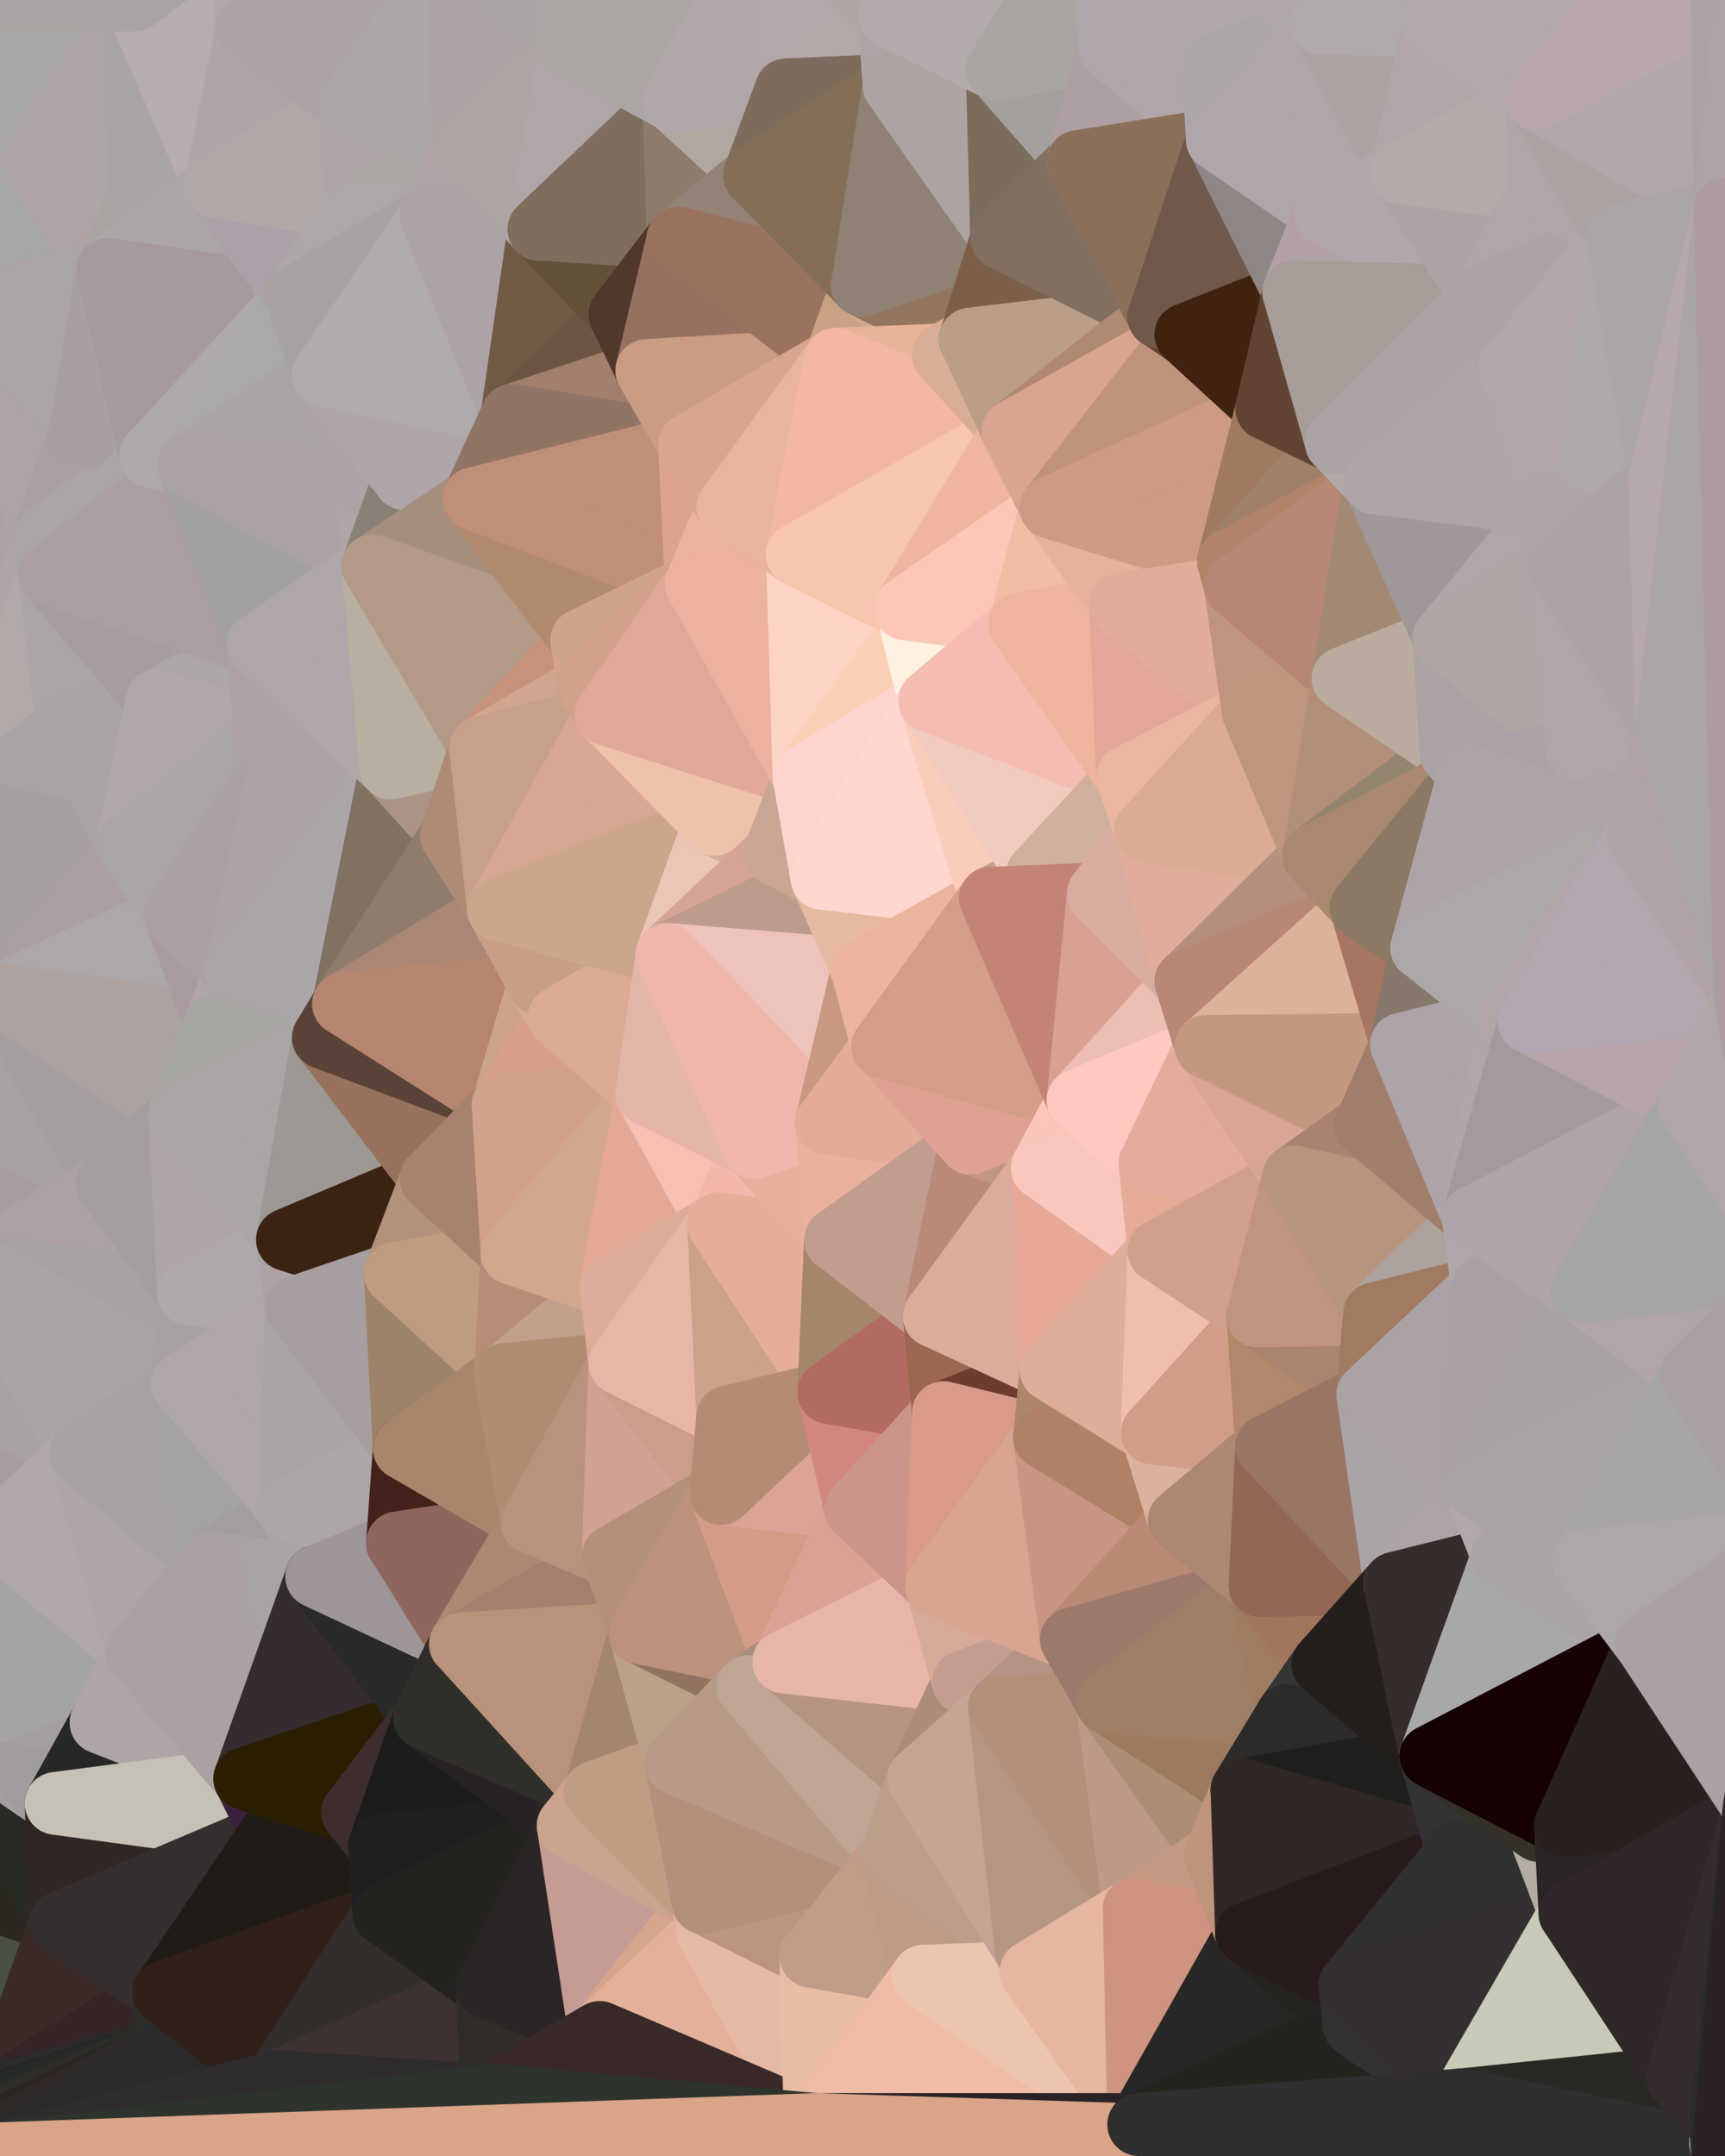 <?xml version="1.0" standalone="yes"?>
<svg width="768" height="960" xmlns="http://www.w3.org/2000/svg" version="1.1" ><polygon points="-59,600 -47,480 -33,16" fill="rgba(167, 158, 161, 1)" stroke="rgba(167, 158, 161, 1)" stroke-width="28" stroke-linejoin="round"/>
		<polygon points="-33,16 -47,480 -11,136" fill="rgba(167, 158, 161, 1)" stroke="rgba(167, 158, 161, 1)" stroke-width="28" stroke-linejoin="round"/>
		<polygon points="-47,480 -17,360 -11,136" fill="rgba(171, 162, 163, 1)" stroke="rgba(171, 162, 163, 1)" stroke-width="28" stroke-linejoin="round"/>
		<polygon points="-47,480 -59,600 -11,563" fill="rgba(170, 164, 168, 1)" stroke="rgba(170, 164, 168, 1)" stroke-width="28" stroke-linejoin="round"/>
		<polygon points="-22,840 0,959 0,958" fill="rgba(43, 38, 35, 1)" stroke="rgba(43, 38, 35, 1)" stroke-width="28" stroke-linejoin="round"/>
		<polygon points="0,956 -22,840 0,958" fill="rgba(45, 37, 35, 1)" stroke="rgba(45, 37, 35, 1)" stroke-width="28" stroke-linejoin="round"/>
		<polygon points="0,954 -22,840 0,956" fill="rgba(48, 38, 39, 1)" stroke="rgba(48, 38, 39, 1)" stroke-width="28" stroke-linejoin="round"/>
		<polygon points="0,950 -22,840 0,952" fill="rgba(46, 44, 47, 1)" stroke="rgba(46, 44, 47, 1)" stroke-width="28" stroke-linejoin="round"/>
		<polygon points="-22,840 0,954 0,952" fill="rgba(49, 40, 41, 1)" stroke="rgba(49, 40, 41, 1)" stroke-width="28" stroke-linejoin="round"/>
		<polygon points="-50,720 0,764 0,762" fill="rgba(164, 158, 158, 1)" stroke="rgba(164, 158, 158, 1)" stroke-width="28" stroke-linejoin="round"/>
		<polygon points="-50,720 0,766 0,764" fill="rgba(164, 158, 158, 1)" stroke="rgba(164, 158, 158, 1)" stroke-width="28" stroke-linejoin="round"/>
		<polygon points="-50,720 0,768 0,766" fill="rgba(161, 160, 158, 1)" stroke="rgba(161, 160, 158, 1)" stroke-width="28" stroke-linejoin="round"/>
		<polygon points="-50,720 0,770 0,768" fill="rgba(163, 159, 158, 1)" stroke="rgba(163, 159, 158, 1)" stroke-width="28" stroke-linejoin="round"/>
		<polygon points="-50,720 0,772 0,770" fill="rgba(164, 160, 159, 1)" stroke="rgba(164, 160, 159, 1)" stroke-width="28" stroke-linejoin="round"/>
		<polygon points="-50,720 0,774 0,772" fill="rgba(162, 156, 156, 1)" stroke="rgba(162, 156, 156, 1)" stroke-width="28" stroke-linejoin="round"/>
		<polygon points="-50,720 0,776 0,774" fill="rgba(165, 156, 157, 1)" stroke="rgba(165, 156, 157, 1)" stroke-width="28" stroke-linejoin="round"/>
		<polygon points="-50,720 0,778 0,776" fill="rgba(168, 158, 159, 1)" stroke="rgba(168, 158, 159, 1)" stroke-width="28" stroke-linejoin="round"/>
		<polygon points="-50,720 0,780 0,778" fill="rgba(168, 158, 159, 1)" stroke="rgba(168, 158, 159, 1)" stroke-width="28" stroke-linejoin="round"/>
		<polygon points="-50,720 0,782 0,780" fill="rgba(165, 156, 157, 1)" stroke="rgba(165, 156, 157, 1)" stroke-width="28" stroke-linejoin="round"/>
		<polygon points="-50,720 0,784 0,782" fill="rgba(170, 160, 161, 1)" stroke="rgba(170, 160, 161, 1)" stroke-width="28" stroke-linejoin="round"/>
		<polygon points="-17,360 -47,480 0,443" fill="rgba(171, 162, 165, 1)" stroke="rgba(171, 162, 165, 1)" stroke-width="28" stroke-linejoin="round"/>
		<polygon points="0,784 -50,720 0,786" fill="rgba(175, 163, 165, 1)" stroke="rgba(175, 163, 165, 1)" stroke-width="28" stroke-linejoin="round"/>
		<polygon points="-50,720 0,788 0,786" fill="rgba(172, 160, 162, 1)" stroke="rgba(172, 160, 162, 1)" stroke-width="28" stroke-linejoin="round"/>
		<polygon points="-50,720 -22,840 0,788" fill="rgba(159, 155, 156, 1)" stroke="rgba(159, 155, 156, 1)" stroke-width="28" stroke-linejoin="round"/>
		<polygon points="-22,840 0,790 0,788" fill="rgba(55, 41, 38, 1)" stroke="rgba(55, 41, 38, 1)" stroke-width="28" stroke-linejoin="round"/>
		<polygon points="-22,840 0,792 0,790" fill="rgba(43, 27, 28, 1)" stroke="rgba(43, 27, 28, 1)" stroke-width="28" stroke-linejoin="round"/>
		<polygon points="-22,840 0,794 0,792" fill="rgba(50, 41, 34, 1)" stroke="rgba(50, 41, 34, 1)" stroke-width="28" stroke-linejoin="round"/>
		<polygon points="-22,840 0,796 0,794" fill="rgba(51, 42, 33, 1)" stroke="rgba(51, 42, 33, 1)" stroke-width="28" stroke-linejoin="round"/>
		<polygon points="-22,840 0,798 0,796" fill="rgba(52, 45, 35, 1)" stroke="rgba(52, 45, 35, 1)" stroke-width="28" stroke-linejoin="round"/>
		<polygon points="-22,840 0,800 0,798" fill="rgba(49, 45, 36, 1)" stroke="rgba(49, 45, 36, 1)" stroke-width="28" stroke-linejoin="round"/>
		<polygon points="-22,840 0,802 0,800" fill="rgba(48, 43, 39, 1)" stroke="rgba(48, 43, 39, 1)" stroke-width="28" stroke-linejoin="round"/>
		<polygon points="-22,840 0,934 0,932" fill="rgba(41, 37, 34, 1)" stroke="rgba(41, 37, 34, 1)" stroke-width="28" stroke-linejoin="round"/>
		<polygon points="-22,840 0,936 0,934" fill="rgba(38, 40, 37, 1)" stroke="rgba(38, 40, 37, 1)" stroke-width="28" stroke-linejoin="round"/>
		<polygon points="-22,840 0,938 0,936" fill="rgba(36, 41, 35, 1)" stroke="rgba(36, 41, 35, 1)" stroke-width="28" stroke-linejoin="round"/>
		<polygon points="-22,840 0,940 0,938" fill="rgba(40, 45, 39, 1)" stroke="rgba(40, 45, 39, 1)" stroke-width="28" stroke-linejoin="round"/>
		<polygon points="-22,840 0,942 0,940" fill="rgba(48, 50, 45, 1)" stroke="rgba(48, 50, 45, 1)" stroke-width="28" stroke-linejoin="round"/>
		<polygon points="-22,840 0,944 0,942" fill="rgba(48, 49, 44, 1)" stroke="rgba(48, 49, 44, 1)" stroke-width="28" stroke-linejoin="round"/>
		<polygon points="-22,840 0,946 0,944" fill="rgba(46, 45, 41, 1)" stroke="rgba(46, 45, 41, 1)" stroke-width="28" stroke-linejoin="round"/>
		<polygon points="-22,840 0,948 0,946" fill="rgba(43, 39, 36, 1)" stroke="rgba(43, 39, 36, 1)" stroke-width="28" stroke-linejoin="round"/>
		<polygon points="0,948 -22,840 0,950" fill="rgba(45, 45, 47, 1)" stroke="rgba(45, 45, 47, 1)" stroke-width="28" stroke-linejoin="round"/>
		<polygon points="-59,600 -50,720 -2,683" fill="rgba(167, 163, 164, 1)" stroke="rgba(167, 163, 164, 1)" stroke-width="28" stroke-linejoin="round"/>
		<polygon points="-33,16 -11,136 14,72" fill="rgba(175, 167, 165, 1)" stroke="rgba(175, 167, 165, 1)" stroke-width="28" stroke-linejoin="round"/>
		<polygon points="-11,136 -17,360 19,240" fill="rgba(172, 161, 165, 1)" stroke="rgba(172, 161, 165, 1)" stroke-width="28" stroke-linejoin="round"/>
		<polygon points="19,240 -17,360 22,256" fill="rgba(176, 164, 168, 1)" stroke="rgba(176, 164, 168, 1)" stroke-width="28" stroke-linejoin="round"/>
		<polygon points="0,796 0,798 25,803" fill="rgba(101, 85, 86, 1)" stroke="rgba(101, 85, 86, 1)" stroke-width="28" stroke-linejoin="round"/>
		<polygon points="0,798 0,800 25,803" fill="rgba(87, 82, 76, 1)" stroke="rgba(87, 82, 76, 1)" stroke-width="28" stroke-linejoin="round"/>
		<polygon points="0,800 0,802 25,803" fill="rgba(72, 64, 61, 1)" stroke="rgba(72, 64, 61, 1)" stroke-width="28" stroke-linejoin="round"/>
		<polygon points="0,792 0,794 25,803" fill="rgba(136, 124, 126, 1)" stroke="rgba(136, 124, 126, 1)" stroke-width="28" stroke-linejoin="round"/>
		<polygon points="0,794 0,796 25,803" fill="rgba(112, 97, 100, 1)" stroke="rgba(112, 97, 100, 1)" stroke-width="28" stroke-linejoin="round"/>
		<polygon points="22,256 -17,360 30,323" fill="rgba(178, 168, 167, 1)" stroke="rgba(178, 168, 167, 1)" stroke-width="28" stroke-linejoin="round"/>
		<polygon points="0,786 0,788 25,803" fill="rgba(154, 152, 155, 1)" stroke="rgba(154, 152, 155, 1)" stroke-width="28" stroke-linejoin="round"/>
		<polygon points="0,788 0,790 25,803" fill="rgba(162, 158, 159, 1)" stroke="rgba(162, 158, 159, 1)" stroke-width="28" stroke-linejoin="round"/>
		<polygon points="0,790 0,792 25,803" fill="rgba(163, 157, 159, 1)" stroke="rgba(163, 157, 159, 1)" stroke-width="28" stroke-linejoin="round"/>
		<polygon points="0,0 -33,16 14,72" fill="rgba(170, 165, 162, 1)" stroke="rgba(170, 165, 162, 1)" stroke-width="28" stroke-linejoin="round"/>
		<polygon points="-22,840 -50,720 0,959" fill="rgba(46, 45, 43, 1)" stroke="rgba(46, 45, 43, 1)" stroke-width="28" stroke-linejoin="round"/>
		<polygon points="-2,683 -50,720 0,762" fill="rgba(163, 159, 160, 1)" stroke="rgba(163, 159, 160, 1)" stroke-width="28" stroke-linejoin="round"/>
		<polygon points="-11,136 19,240 36,192" fill="rgba(175, 162, 169, 1)" stroke="rgba(175, 162, 169, 1)" stroke-width="28" stroke-linejoin="round"/>
		<polygon points="-59,600 -2,683 36,647" fill="rgba(167, 158, 161, 1)" stroke="rgba(167, 158, 161, 1)" stroke-width="28" stroke-linejoin="round"/>
		<polygon points="-22,840 0,932 27,856" fill="rgba(73, 79, 65, 1)" stroke="rgba(73, 79, 65, 1)" stroke-width="28" stroke-linejoin="round"/>
		<polygon points="0,802 -22,840 27,856" fill="rgba(43, 38, 32, 1)" stroke="rgba(43, 38, 32, 1)" stroke-width="28" stroke-linejoin="round"/>
		<polygon points="25,803 0,802 27,856" fill="rgba(41, 42, 36, 1)" stroke="rgba(41, 42, 36, 1)" stroke-width="28" stroke-linejoin="round"/>
		<polygon points="0,780 0,782 25,803" fill="rgba(161, 157, 158, 1)" stroke="rgba(161, 157, 158, 1)" stroke-width="28" stroke-linejoin="round"/>
		<polygon points="0,782 0,784 25,803" fill="rgba(163, 159, 160, 1)" stroke="rgba(163, 159, 160, 1)" stroke-width="28" stroke-linejoin="round"/>
		<polygon points="0,784 0,786 25,803" fill="rgba(163, 159, 160, 1)" stroke="rgba(163, 159, 160, 1)" stroke-width="28" stroke-linejoin="round"/>
		<polygon points="0,762 0,764 45,767" fill="rgba(174, 162, 164, 1)" stroke="rgba(174, 162, 164, 1)" stroke-width="28" stroke-linejoin="round"/>
		<polygon points="0,764 0,766 45,767" fill="rgba(171, 161, 160, 1)" stroke="rgba(171, 161, 160, 1)" stroke-width="28" stroke-linejoin="round"/>
		<polygon points="0,766 0,768 45,767" fill="rgba(166, 158, 156, 1)" stroke="rgba(166, 158, 156, 1)" stroke-width="28" stroke-linejoin="round"/>
		<polygon points="0,768 0,770 45,767" fill="rgba(170, 158, 162, 1)" stroke="rgba(170, 158, 162, 1)" stroke-width="28" stroke-linejoin="round"/>
		<polygon points="0,770 0,772 45,767" fill="rgba(167, 156, 160, 1)" stroke="rgba(167, 156, 160, 1)" stroke-width="28" stroke-linejoin="round"/>
		<polygon points="0,772 0,774 45,767" fill="rgba(166, 157, 160, 1)" stroke="rgba(166, 157, 160, 1)" stroke-width="28" stroke-linejoin="round"/>
		<polygon points="0,774 0,776 45,767" fill="rgba(167, 163, 164, 1)" stroke="rgba(167, 163, 164, 1)" stroke-width="28" stroke-linejoin="round"/>
		<polygon points="0,776 0,778 45,767" fill="rgba(164, 162, 163, 1)" stroke="rgba(164, 162, 163, 1)" stroke-width="28" stroke-linejoin="round"/>
		<polygon points="-11,563 -59,600 36,647" fill="rgba(168, 162, 162, 1)" stroke="rgba(168, 162, 162, 1)" stroke-width="28" stroke-linejoin="round"/>
		<polygon points="14,72 -11,136 48,120" fill="rgba(167, 167, 167, 1)" stroke="rgba(167, 167, 167, 1)" stroke-width="28" stroke-linejoin="round"/>
		<polygon points="-47,480 -11,563 48,527" fill="rgba(166, 157, 160, 1)" stroke="rgba(166, 157, 160, 1)" stroke-width="28" stroke-linejoin="round"/>
		<polygon points="0,778 25,803 45,767" fill="rgba(170, 161, 164, 1)" stroke="rgba(170, 161, 164, 1)" stroke-width="28" stroke-linejoin="round"/>
		<polygon points="0,778 0,780 25,803" fill="rgba(160, 156, 157, 1)" stroke="rgba(160, 156, 157, 1)" stroke-width="28" stroke-linejoin="round"/>
		<polygon points="0,443 -47,480 48,527" fill="rgba(168, 162, 162, 1)" stroke="rgba(168, 162, 162, 1)" stroke-width="28" stroke-linejoin="round"/>
		<polygon points="30,323 -17,360 57,376" fill="rgba(168, 164, 165, 1)" stroke="rgba(168, 164, 165, 1)" stroke-width="28" stroke-linejoin="round"/>
		<polygon points="0,762 45,767 61,736" fill="rgba(164, 158, 160, 1)" stroke="rgba(164, 158, 160, 1)" stroke-width="28" stroke-linejoin="round"/>
		<polygon points="-17,360 0,443 57,376" fill="rgba(166, 160, 160, 1)" stroke="rgba(166, 160, 160, 1)" stroke-width="28" stroke-linejoin="round"/>
		<polygon points="14,72 48,120 62,87" fill="rgba(175, 163, 165, 1)" stroke="rgba(175, 163, 165, 1)" stroke-width="28" stroke-linejoin="round"/>
		<polygon points="-2,683 0,762 61,736" fill="rgba(165, 164, 162, 1)" stroke="rgba(165, 164, 162, 1)" stroke-width="28" stroke-linejoin="round"/>
		<polygon points="-11,136 36,192 48,120" fill="rgba(171, 165, 165, 1)" stroke="rgba(171, 165, 165, 1)" stroke-width="28" stroke-linejoin="round"/>
		<polygon points="27,856 0,932 73,887" fill="rgba(58, 43, 40, 1)" stroke="rgba(58, 43, 40, 1)" stroke-width="28" stroke-linejoin="round"/>
		<polygon points="36,192 19,240 67,203" fill="rgba(170, 159, 163, 1)" stroke="rgba(170, 159, 163, 1)" stroke-width="28" stroke-linejoin="round"/>
		<polygon points="0,0 14,72 60,0" fill="rgba(169, 168, 166, 1)" stroke="rgba(169, 168, 166, 1)" stroke-width="28" stroke-linejoin="round"/>
		<polygon points="73,887 0,932 75,912" fill="rgba(52, 36, 37, 1)" stroke="rgba(52, 36, 37, 1)" stroke-width="28" stroke-linejoin="round"/>
		<polygon points="57,376 0,443 78,407" fill="rgba(171, 159, 163, 1)" stroke="rgba(171, 159, 163, 1)" stroke-width="28" stroke-linejoin="round"/>
		<polygon points="22,256 30,323 70,312" fill="rgba(171, 165, 167, 1)" stroke="rgba(171, 165, 167, 1)" stroke-width="28" stroke-linejoin="round"/>
		<polygon points="0,932 0,934 75,912" fill="rgba(45, 39, 43, 1)" stroke="rgba(45, 39, 43, 1)" stroke-width="28" stroke-linejoin="round"/>
		<polygon points="0,443 48,527 80,496" fill="rgba(164, 158, 160, 1)" stroke="rgba(164, 158, 160, 1)" stroke-width="28" stroke-linejoin="round"/>
		<polygon points="0,934 0,936 75,912" fill="rgba(44, 44, 42, 1)" stroke="rgba(44, 44, 42, 1)" stroke-width="28" stroke-linejoin="round"/>
		<polygon points="0,936 0,938 75,912" fill="rgba(37, 39, 38, 1)" stroke="rgba(37, 39, 38, 1)" stroke-width="28" stroke-linejoin="round"/>
		<polygon points="48,527 -11,563 84,576" fill="rgba(172, 161, 165, 1)" stroke="rgba(172, 161, 165, 1)" stroke-width="28" stroke-linejoin="round"/>
		<polygon points="-11,563 81,616 84,576" fill="rgba(167, 163, 164, 1)" stroke="rgba(167, 163, 164, 1)" stroke-width="28" stroke-linejoin="round"/>
		<polygon points="-11,563 36,647 81,616" fill="rgba(170, 164, 166, 1)" stroke="rgba(170, 164, 166, 1)" stroke-width="28" stroke-linejoin="round"/>
		<polygon points="0,938 0,940 75,912" fill="rgba(39, 41, 40, 1)" stroke="rgba(39, 41, 40, 1)" stroke-width="28" stroke-linejoin="round"/>
		<polygon points="0,940 0,942 75,912" fill="rgba(37, 42, 38, 1)" stroke="rgba(37, 42, 38, 1)" stroke-width="28" stroke-linejoin="round"/>
		<polygon points="0,942 0,944 75,912" fill="rgba(39, 44, 38, 1)" stroke="rgba(39, 44, 38, 1)" stroke-width="28" stroke-linejoin="round"/>
		<polygon points="0,944 0,946 75,912" fill="rgba(44, 45, 39, 1)" stroke="rgba(44, 45, 39, 1)" stroke-width="28" stroke-linejoin="round"/>
		<polygon points="0,946 0,948 75,912" fill="rgba(48, 43, 37, 1)" stroke="rgba(48, 43, 37, 1)" stroke-width="28" stroke-linejoin="round"/>
		<polygon points="30,323 57,376 70,312" fill="rgba(170, 164, 164, 1)" stroke="rgba(170, 164, 164, 1)" stroke-width="28" stroke-linejoin="round"/>
		<polygon points="36,647 -2,683 61,736" fill="rgba(176, 167, 170, 1)" stroke="rgba(176, 167, 170, 1)" stroke-width="28" stroke-linejoin="round"/>
		<polygon points="36,647 61,736 93,696" fill="rgba(174, 165, 168, 1)" stroke="rgba(174, 165, 168, 1)" stroke-width="28" stroke-linejoin="round"/>
		<polygon points="0,950 0,952 75,912" fill="rgba(46, 41, 38, 1)" stroke="rgba(46, 41, 38, 1)" stroke-width="28" stroke-linejoin="round"/>
		<polygon points="0,948 0,950 75,912" fill="rgba(41, 37, 34, 1)" stroke="rgba(41, 37, 34, 1)" stroke-width="28" stroke-linejoin="round"/>
		<polygon points="60,0 14,72 62,87" fill="rgba(174, 165, 166, 1)" stroke="rgba(174, 165, 166, 1)" stroke-width="28" stroke-linejoin="round"/>
		<polygon points="78,407 0,443 96,456" fill="rgba(172, 168, 169, 1)" stroke="rgba(172, 168, 169, 1)" stroke-width="28" stroke-linejoin="round"/>
		<polygon points="0,443 80,496 96,456" fill="rgba(172, 162, 160, 1)" stroke="rgba(172, 162, 160, 1)" stroke-width="28" stroke-linejoin="round"/>
		<polygon points="0,958 0,959 75,912" fill="rgba(35, 37, 32, 1)" stroke="rgba(35, 37, 32, 1)" stroke-width="28" stroke-linejoin="round"/>
		<polygon points="0,956 0,958 75,912" fill="rgba(39, 38, 34, 1)" stroke="rgba(39, 38, 34, 1)" stroke-width="28" stroke-linejoin="round"/>
		<polygon points="0,954 0,956 75,912" fill="rgba(43, 38, 35, 1)" stroke="rgba(43, 38, 35, 1)" stroke-width="28" stroke-linejoin="round"/>
		<polygon points="0,952 0,954 75,912" fill="rgba(48, 40, 38, 1)" stroke="rgba(48, 40, 38, 1)" stroke-width="28" stroke-linejoin="round"/>
		<polygon points="19,240 22,256 67,203" fill="rgba(171, 165, 165, 1)" stroke="rgba(171, 165, 165, 1)" stroke-width="28" stroke-linejoin="round"/>
		<polygon points="78,407 96,456 105,432" fill="rgba(170, 155, 160, 1)" stroke="rgba(170, 155, 160, 1)" stroke-width="28" stroke-linejoin="round"/>
		<polygon points="48,120 36,192 67,203" fill="rgba(168, 159, 162, 1)" stroke="rgba(168, 159, 162, 1)" stroke-width="28" stroke-linejoin="round"/>
		<polygon points="67,203 22,256 84,207" fill="rgba(170, 166, 167, 1)" stroke="rgba(170, 166, 167, 1)" stroke-width="28" stroke-linejoin="round"/>
		<polygon points="45,767 25,803 109,792" fill="rgba(39, 39, 39, 1)" stroke="rgba(39, 39, 39, 1)" stroke-width="28" stroke-linejoin="round"/>
		<polygon points="62,87 48,120 96,83" fill="rgba(168, 165, 160, 1)" stroke="rgba(168, 165, 160, 1)" stroke-width="28" stroke-linejoin="round"/>
		<polygon points="108,-36 60,0 110,12" fill="rgba(173, 167, 169, 1)" stroke="rgba(173, 167, 169, 1)" stroke-width="28" stroke-linejoin="round"/>
		<polygon points="61,736 45,767 109,792" fill="rgba(175, 165, 166, 1)" stroke="rgba(175, 165, 166, 1)" stroke-width="28" stroke-linejoin="round"/>
		<polygon points="60,0 62,87 96,83" fill="rgba(169, 165, 164, 1)" stroke="rgba(169, 165, 164, 1)" stroke-width="28" stroke-linejoin="round"/>
		<polygon points="81,616 36,647 93,696" fill="rgba(167, 163, 164, 1)" stroke="rgba(167, 163, 164, 1)" stroke-width="28" stroke-linejoin="round"/>
		<polygon points="25,803 27,856 121,816" fill="rgba(48, 38, 36, 1)" stroke="rgba(48, 38, 36, 1)" stroke-width="28" stroke-linejoin="round"/>
		<polygon points="109,792 25,803 121,816" fill="rgba(197, 193, 181, 1)" stroke="rgba(197, 193, 181, 1)" stroke-width="28" stroke-linejoin="round"/>
		<polygon points="22,256 70,312 115,287" fill="rgba(166, 157, 160, 1)" stroke="rgba(166, 157, 160, 1)" stroke-width="28" stroke-linejoin="round"/>
		<polygon points="60,0 96,83 110,12" fill="rgba(183, 173, 174, 1)" stroke="rgba(183, 173, 174, 1)" stroke-width="28" stroke-linejoin="round"/>
		<polygon points="27,856 73,887 121,816" fill="rgba(52, 46, 46, 1)" stroke="rgba(52, 46, 46, 1)" stroke-width="28" stroke-linejoin="round"/>
		<polygon points="115,287 70,312 118,327" fill="rgba(172, 166, 166, 1)" stroke="rgba(172, 166, 166, 1)" stroke-width="28" stroke-linejoin="round"/>
		<polygon points="70,312 57,376 118,327" fill="rgba(177, 166, 172, 1)" stroke="rgba(177, 166, 172, 1)" stroke-width="28" stroke-linejoin="round"/>
		<polygon points="84,207 22,256 115,287" fill="rgba(171, 159, 161, 1)" stroke="rgba(171, 159, 161, 1)" stroke-width="28" stroke-linejoin="round"/>
		<polygon points="0,0 60,0 108,-36" fill="rgba(168, 164, 163, 1)" stroke="rgba(168, 164, 163, 1)" stroke-width="28" stroke-linejoin="round"/>
		<polygon points="80,496 48,527 84,576" fill="rgba(164, 158, 160, 1)" stroke="rgba(164, 158, 160, 1)" stroke-width="28" stroke-linejoin="round"/>
		<polygon points="80,496 84,576 128,552" fill="rgba(175, 164, 168, 1)" stroke="rgba(175, 164, 168, 1)" stroke-width="28" stroke-linejoin="round"/>
		<polygon points="96,83 48,120 132,132" fill="rgba(172, 166, 168, 1)" stroke="rgba(172, 166, 168, 1)" stroke-width="28" stroke-linejoin="round"/>
		<polygon points="48,120 67,203 132,132" fill="rgba(166, 154, 158, 1)" stroke="rgba(166, 154, 158, 1)" stroke-width="28" stroke-linejoin="round"/>
		<polygon points="67,203 84,207 132,132" fill="rgba(173, 169, 170, 1)" stroke="rgba(173, 169, 170, 1)" stroke-width="28" stroke-linejoin="round"/>
		<polygon points="84,576 81,616 132,582" fill="rgba(167, 161, 161, 1)" stroke="rgba(167, 161, 161, 1)" stroke-width="28" stroke-linejoin="round"/>
		<polygon points="128,552 84,576 132,582" fill="rgba(174, 168, 170, 1)" stroke="rgba(174, 168, 170, 1)" stroke-width="28" stroke-linejoin="round"/>
		<polygon points="81,616 93,696 129,672" fill="rgba(164, 162, 163, 1)" stroke="rgba(164, 162, 163, 1)" stroke-width="28" stroke-linejoin="round"/>
		<polygon points="118,327 57,376 126,336" fill="rgba(171, 167, 166, 1)" stroke="rgba(171, 167, 166, 1)" stroke-width="28" stroke-linejoin="round"/>
		<polygon points="73,887 75,912 123,927" fill="rgba(44, 45, 40, 1)" stroke="rgba(44, 45, 40, 1)" stroke-width="28" stroke-linejoin="round"/>
		<polygon points="129,672 93,696 141,702" fill="rgba(162, 158, 159, 1)" stroke="rgba(162, 158, 159, 1)" stroke-width="28" stroke-linejoin="round"/>
		<polygon points="57,376 78,407 126,336" fill="rgba(170, 166, 167, 1)" stroke="rgba(170, 166, 167, 1)" stroke-width="28" stroke-linejoin="round"/>
		<polygon points="105,432 96,456 144,462" fill="rgba(177, 165, 169, 1)" stroke="rgba(177, 165, 169, 1)" stroke-width="28" stroke-linejoin="round"/>
		<polygon points="132,132 84,207 144,167" fill="rgba(170, 169, 167, 1)" stroke="rgba(170, 169, 167, 1)" stroke-width="28" stroke-linejoin="round"/>
		<polygon points="105,432 144,462 153,447" fill="rgba(174, 165, 168, 1)" stroke="rgba(174, 165, 168, 1)" stroke-width="28" stroke-linejoin="round"/>
		<polygon points="96,456 80,496 144,462" fill="rgba(167, 166, 162, 1)" stroke="rgba(167, 166, 162, 1)" stroke-width="28" stroke-linejoin="round"/>
		<polygon points="110,12 96,83 156,47" fill="rgba(174, 165, 168, 1)" stroke="rgba(174, 165, 168, 1)" stroke-width="28" stroke-linejoin="round"/>
		<polygon points="96,83 132,132 158,93" fill="rgba(172, 161, 169, 1)" stroke="rgba(172, 161, 169, 1)" stroke-width="28" stroke-linejoin="round"/>
		<polygon points="109,792 121,816 157,807" fill="rgba(58, 31, 62, 1)" stroke="rgba(58, 31, 62, 1)" stroke-width="28" stroke-linejoin="round"/>
		<polygon points="93,696 109,792 141,702" fill="rgba(168, 164, 165, 1)" stroke="rgba(168, 164, 165, 1)" stroke-width="28" stroke-linejoin="round"/>
		<polygon points="75,912 0,959 123,927" fill="rgba(43, 41, 42, 1)" stroke="rgba(43, 41, 42, 1)" stroke-width="28" stroke-linejoin="round"/>
		<polygon points="93,696 61,736 109,792" fill="rgba(171, 161, 162, 1)" stroke="rgba(171, 161, 162, 1)" stroke-width="28" stroke-linejoin="round"/>
		<polygon points="144,167 84,207 163,216" fill="rgba(170, 164, 168, 1)" stroke="rgba(170, 164, 168, 1)" stroke-width="28" stroke-linejoin="round"/>
		<polygon points="156,47 96,83 158,93" fill="rgba(176, 168, 166, 1)" stroke="rgba(176, 168, 166, 1)" stroke-width="28" stroke-linejoin="round"/>
		<polygon points="84,207 115,287 166,252" fill="rgba(163, 162, 160, 1)" stroke="rgba(163, 162, 160, 1)" stroke-width="28" stroke-linejoin="round"/>
		<polygon points="163,216 84,207 166,252" fill="rgba(171, 162, 163, 1)" stroke="rgba(171, 162, 163, 1)" stroke-width="28" stroke-linejoin="round"/>
		<polygon points="157,807 121,816 169,822" fill="rgba(55, 47, 8, 1)" stroke="rgba(55, 47, 8, 1)" stroke-width="28" stroke-linejoin="round"/>
		<polygon points="81,616 129,672 132,582" fill="rgba(175, 166, 167, 1)" stroke="rgba(175, 166, 167, 1)" stroke-width="28" stroke-linejoin="round"/>
		<polygon points="169,822 121,816 171,852" fill="rgba(64, 60, 59, 1)" stroke="rgba(64, 60, 59, 1)" stroke-width="28" stroke-linejoin="round"/>
		<polygon points="121,816 73,887 171,852" fill="rgba(31, 28, 23, 1)" stroke="rgba(31, 28, 23, 1)" stroke-width="28" stroke-linejoin="round"/>
		<polygon points="80,496 128,552 144,462" fill="rgba(170, 166, 165, 1)" stroke="rgba(170, 166, 165, 1)" stroke-width="28" stroke-linejoin="round"/>
		<polygon points="78,407 105,432 126,336" fill="rgba(171, 160, 164, 1)" stroke="rgba(171, 160, 164, 1)" stroke-width="28" stroke-linejoin="round"/>
		<polygon points="128,552 132,582 176,567" fill="rgba(173, 163, 164, 1)" stroke="rgba(173, 163, 164, 1)" stroke-width="28" stroke-linejoin="round"/>
		<polygon points="73,887 123,927 171,852" fill="rgba(49, 32, 25, 1)" stroke="rgba(49, 32, 25, 1)" stroke-width="28" stroke-linejoin="round"/>
		<polygon points="129,672 141,702 177,687" fill="rgba(169, 164, 168, 1)" stroke="rgba(169, 164, 168, 1)" stroke-width="28" stroke-linejoin="round"/>
		<polygon points="132,582 129,672 180,645" fill="rgba(169, 165, 166, 1)" stroke="rgba(169, 165, 166, 1)" stroke-width="28" stroke-linejoin="round"/>
		<polygon points="129,672 177,687 180,645" fill="rgba(172, 166, 168, 1)" stroke="rgba(172, 166, 168, 1)" stroke-width="28" stroke-linejoin="round"/>
		<polygon points="141,702 109,792 189,765" fill="rgba(53, 44, 49, 1)" stroke="rgba(53, 44, 49, 1)" stroke-width="28" stroke-linejoin="round"/>
		<polygon points="109,792 157,807 189,765" fill="rgba(43, 30, 0, 1)" stroke="rgba(43, 30, 0, 1)" stroke-width="28" stroke-linejoin="round"/>
		<polygon points="144,462 128,552 192,525" fill="rgba(157, 152, 148, 1)" stroke="rgba(157, 152, 148, 1)" stroke-width="28" stroke-linejoin="round"/>
		<polygon points="128,552 176,567 192,525" fill="rgba(58, 35, 19, 1)" stroke="rgba(58, 35, 19, 1)" stroke-width="28" stroke-linejoin="round"/>
		<polygon points="163,216 166,252 180,213" fill="rgba(174, 165, 166, 1)" stroke="rgba(174, 165, 166, 1)" stroke-width="28" stroke-linejoin="round"/>
		<polygon points="144,167 163,216 180,213" fill="rgba(173, 163, 164, 1)" stroke="rgba(173, 163, 164, 1)" stroke-width="28" stroke-linejoin="round"/>
		<polygon points="115,287 126,336 174,342" fill="rgba(178, 166, 170, 1)" stroke="rgba(178, 166, 170, 1)" stroke-width="28" stroke-linejoin="round"/>
		<polygon points="126,336 105,432 174,342" fill="rgba(172, 163, 166, 1)" stroke="rgba(172, 163, 166, 1)" stroke-width="28" stroke-linejoin="round"/>
		<polygon points="115,287 118,327 126,336" fill="rgba(174, 161, 168, 1)" stroke="rgba(174, 161, 168, 1)" stroke-width="28" stroke-linejoin="round"/>
		<polygon points="105,432 153,447 174,342" fill="rgba(171, 165, 167, 1)" stroke="rgba(171, 165, 167, 1)" stroke-width="28" stroke-linejoin="round"/>
		<polygon points="108,-36 110,12 204,-23" fill="rgba(180, 165, 170, 1)" stroke="rgba(180, 165, 170, 1)" stroke-width="28" stroke-linejoin="round"/>
		<polygon points="174,342 153,447 201,372" fill="rgba(127, 114, 98, 1)" stroke="rgba(127, 114, 98, 1)" stroke-width="28" stroke-linejoin="round"/>
		<polygon points="141,702 189,765 205,732" fill="rgba(41, 41, 39, 1)" stroke="rgba(41, 41, 39, 1)" stroke-width="28" stroke-linejoin="round"/>
		<polygon points="156,47 158,93 206,65" fill="rgba(175, 164, 168, 1)" stroke="rgba(175, 164, 168, 1)" stroke-width="28" stroke-linejoin="round"/>
		<polygon points="158,93 192,96 206,65" fill="rgba(172, 167, 164, 1)" stroke="rgba(172, 167, 164, 1)" stroke-width="28" stroke-linejoin="round"/>
		<polygon points="177,687 141,702 205,732" fill="rgba(158, 149, 152, 1)" stroke="rgba(158, 149, 152, 1)" stroke-width="28" stroke-linejoin="round"/>
		<polygon points="110,12 156,47 204,-23" fill="rgba(173, 162, 166, 1)" stroke="rgba(173, 162, 166, 1)" stroke-width="28" stroke-linejoin="round"/>
		<polygon points="176,567 132,582 180,645" fill="rgba(167, 158, 159, 1)" stroke="rgba(167, 158, 159, 1)" stroke-width="28" stroke-linejoin="round"/>
		<polygon points="166,252 115,287 174,342" fill="rgba(175, 166, 169, 1)" stroke="rgba(175, 166, 169, 1)" stroke-width="28" stroke-linejoin="round"/>
		<polygon points="158,93 132,132 192,96" fill="rgba(173, 167, 167, 1)" stroke="rgba(173, 167, 167, 1)" stroke-width="28" stroke-linejoin="round"/>
		<polygon points="180,213 166,252 211,222" fill="rgba(137, 129, 118, 1)" stroke="rgba(137, 129, 118, 1)" stroke-width="28" stroke-linejoin="round"/>
		<polygon points="157,807 169,822 189,765" fill="rgba(61, 45, 45, 1)" stroke="rgba(61, 45, 45, 1)" stroke-width="28" stroke-linejoin="round"/>
		<polygon points="171,852 123,927 217,885" fill="rgba(50, 46, 43, 1)" stroke="rgba(50, 46, 43, 1)" stroke-width="28" stroke-linejoin="round"/>
		<polygon points="174,342 201,372 214,333" fill="rgba(171, 147, 135, 1)" stroke="rgba(171, 147, 135, 1)" stroke-width="28" stroke-linejoin="round"/>
		<polygon points="132,132 144,167 192,96" fill="rgba(168, 162, 162, 1)" stroke="rgba(168, 162, 162, 1)" stroke-width="28" stroke-linejoin="round"/>
		<polygon points="201,372 153,447 222,405" fill="rgba(143, 124, 110, 1)" stroke="rgba(143, 124, 110, 1)" stroke-width="28" stroke-linejoin="round"/>
		<polygon points="217,885 123,927 219,933" fill="rgba(61, 49, 49, 1)" stroke="rgba(61, 49, 49, 1)" stroke-width="28" stroke-linejoin="round"/>
		<polygon points="144,462 192,525 224,492" fill="rgba(152, 114, 93, 1)" stroke="rgba(152, 114, 93, 1)" stroke-width="28" stroke-linejoin="round"/>
		<polygon points="176,567 180,645 225,612" fill="rgba(157, 131, 106, 1)" stroke="rgba(157, 131, 106, 1)" stroke-width="28" stroke-linejoin="round"/>
		<polygon points="153,447 144,462 224,492" fill="rgba(89, 67, 56, 1)" stroke="rgba(89, 67, 56, 1)" stroke-width="28" stroke-linejoin="round"/>
		<polygon points="180,213 211,222 228,185" fill="rgba(183, 169, 160, 1)" stroke="rgba(183, 169, 160, 1)" stroke-width="28" stroke-linejoin="round"/>
		<polygon points="144,167 180,213 228,185" fill="rgba(174, 165, 168, 1)" stroke="rgba(174, 165, 168, 1)" stroke-width="28" stroke-linejoin="round"/>
		<polygon points="192,525 176,567 228,558" fill="rgba(178, 146, 123, 1)" stroke="rgba(178, 146, 123, 1)" stroke-width="28" stroke-linejoin="round"/>
		<polygon points="166,252 174,342 214,333" fill="rgba(184, 175, 160, 1)" stroke="rgba(184, 175, 160, 1)" stroke-width="28" stroke-linejoin="round"/>
		<polygon points="180,645 177,687 237,678" fill="rgba(68, 33, 27, 1)" stroke="rgba(68, 33, 27, 1)" stroke-width="28" stroke-linejoin="round"/>
		<polygon points="176,567 225,612 228,558" fill="rgba(191, 156, 128, 1)" stroke="rgba(191, 156, 128, 1)" stroke-width="28" stroke-linejoin="round"/>
		<polygon points="204,-23 156,47 206,65" fill="rgba(171, 167, 166, 1)" stroke="rgba(171, 167, 166, 1)" stroke-width="28" stroke-linejoin="round"/>
		<polygon points="222,405 153,447 240,438" fill="rgba(170, 135, 116, 1)" stroke="rgba(170, 135, 116, 1)" stroke-width="28" stroke-linejoin="round"/>
		<polygon points="153,447 224,492 240,438" fill="rgba(181, 133, 111, 1)" stroke="rgba(181, 133, 111, 1)" stroke-width="28" stroke-linejoin="round"/>
		<polygon points="206,65 192,96 240,102" fill="rgba(176, 164, 166, 1)" stroke="rgba(176, 164, 166, 1)" stroke-width="28" stroke-linejoin="round"/>
		<polygon points="177,687 205,732 237,678" fill="rgba(142, 102, 94, 1)" stroke="rgba(142, 102, 94, 1)" stroke-width="28" stroke-linejoin="round"/>
		<polygon points="192,96 144,167 228,185" fill="rgba(175, 171, 170, 1)" stroke="rgba(175, 171, 170, 1)" stroke-width="28" stroke-linejoin="round"/>
		<polygon points="240,438 224,492 249,453" fill="rgba(204, 163, 135, 1)" stroke="rgba(204, 163, 135, 1)" stroke-width="28" stroke-linejoin="round"/>
		<polygon points="189,765 169,822 253,813" fill="rgba(28, 28, 26, 1)" stroke="rgba(28, 28, 26, 1)" stroke-width="28" stroke-linejoin="round"/>
		<polygon points="225,612 180,645 237,678" fill="rgba(169, 133, 107, 1)" stroke="rgba(169, 133, 107, 1)" stroke-width="28" stroke-linejoin="round"/>
		<polygon points="204,-23 206,65 254,20" fill="rgba(172, 163, 164, 1)" stroke="rgba(172, 163, 164, 1)" stroke-width="28" stroke-linejoin="round"/>
		<polygon points="252,-17 204,-23 254,20" fill="rgba(170, 164, 164, 1)" stroke="rgba(170, 164, 164, 1)" stroke-width="28" stroke-linejoin="round"/>
		<polygon points="169,822 171,852 253,813" fill="rgba(31, 31, 33, 1)" stroke="rgba(31, 31, 33, 1)" stroke-width="28" stroke-linejoin="round"/>
		<polygon points="192,96 228,185 240,102" fill="rgba(173, 162, 166, 1)" stroke="rgba(173, 162, 166, 1)" stroke-width="28" stroke-linejoin="round"/>
		<polygon points="224,492 192,525 228,558" fill="rgba(167, 130, 111, 1)" stroke="rgba(167, 130, 111, 1)" stroke-width="28" stroke-linejoin="round"/>
		<polygon points="211,222 166,252 259,285" fill="rgba(166, 143, 127, 1)" stroke="rgba(166, 143, 127, 1)" stroke-width="28" stroke-linejoin="round"/>
		<polygon points="166,252 214,333 259,285" fill="rgba(179, 153, 136, 1)" stroke="rgba(179, 153, 136, 1)" stroke-width="28" stroke-linejoin="round"/>
		<polygon points="171,852 217,885 253,813" fill="rgba(36, 35, 31, 1)" stroke="rgba(36, 35, 31, 1)" stroke-width="28" stroke-linejoin="round"/>
		<polygon points="259,285 214,333 262,305" fill="rgba(198, 146, 122, 1)" stroke="rgba(198, 146, 122, 1)" stroke-width="28" stroke-linejoin="round"/>
		<polygon points="217,885 219,933 267,905" fill="rgba(48, 44, 41, 1)" stroke="rgba(48, 44, 41, 1)" stroke-width="28" stroke-linejoin="round"/>
		<polygon points="189,765 253,813 265,798" fill="rgba(40, 34, 36, 1)" stroke="rgba(40, 34, 36, 1)" stroke-width="28" stroke-linejoin="round"/>
		<polygon points="262,305 214,333 270,318" fill="rgba(208, 166, 144, 1)" stroke="rgba(208, 166, 144, 1)" stroke-width="28" stroke-linejoin="round"/>
		<polygon points="228,558 225,612 272,573" fill="rgba(183, 141, 119, 1)" stroke="rgba(183, 141, 119, 1)" stroke-width="28" stroke-linejoin="round"/>
		<polygon points="240,102 228,185 276,140" fill="rgba(112, 90, 67, 1)" stroke="rgba(112, 90, 67, 1)" stroke-width="28" stroke-linejoin="round"/>
		<polygon points="272,573 225,612 276,607" fill="rgba(193, 161, 140, 1)" stroke="rgba(193, 161, 140, 1)" stroke-width="28" stroke-linejoin="round"/>
		<polygon points="237,678 205,732 273,693" fill="rgba(171, 136, 114, 1)" stroke="rgba(171, 136, 114, 1)" stroke-width="28" stroke-linejoin="round"/>
		<polygon points="205,732 189,765 265,798" fill="rgba(47, 46, 41, 1)" stroke="rgba(47, 46, 41, 1)" stroke-width="28" stroke-linejoin="round"/>
		<polygon points="273,693 205,732 285,727" fill="rgba(164, 129, 110, 1)" stroke="rgba(164, 129, 110, 1)" stroke-width="28" stroke-linejoin="round"/>
		<polygon points="249,453 224,492 288,487" fill="rgba(216, 159, 140, 1)" stroke="rgba(216, 159, 140, 1)" stroke-width="28" stroke-linejoin="round"/>
		<polygon points="276,140 228,185 288,165" fill="rgba(107, 86, 69, 1)" stroke="rgba(107, 86, 69, 1)" stroke-width="28" stroke-linejoin="round"/>
		<polygon points="205,732 265,798 285,727" fill="rgba(184, 146, 123, 1)" stroke="rgba(184, 146, 123, 1)" stroke-width="28" stroke-linejoin="round"/>
		<polygon points="225,612 237,678 276,607" fill="rgba(175, 141, 114, 1)" stroke="rgba(175, 141, 114, 1)" stroke-width="28" stroke-linejoin="round"/>
		<polygon points="206,65 240,102 254,20" fill="rgba(173, 165, 163, 1)" stroke="rgba(173, 165, 163, 1)" stroke-width="28" stroke-linejoin="round"/>
		<polygon points="214,333 201,372 222,405" fill="rgba(175, 139, 117, 1)" stroke="rgba(175, 139, 117, 1)" stroke-width="28" stroke-linejoin="round"/>
		<polygon points="240,438 249,453 297,425" fill="rgba(216, 171, 152, 1)" stroke="rgba(216, 171, 152, 1)" stroke-width="28" stroke-linejoin="round"/>
		<polygon points="240,102 276,140 302,106" fill="rgba(99, 81, 59, 1)" stroke="rgba(99, 81, 59, 1)" stroke-width="28" stroke-linejoin="round"/>
		<polygon points="254,20 240,102 300,45" fill="rgba(176, 166, 167, 1)" stroke="rgba(176, 166, 167, 1)" stroke-width="28" stroke-linejoin="round"/>
		<polygon points="222,405 240,438 297,425" fill="rgba(200, 158, 133, 1)" stroke="rgba(200, 158, 133, 1)" stroke-width="28" stroke-linejoin="round"/>
		<polygon points="224,492 228,558 288,487" fill="rgba(208, 162, 138, 1)" stroke="rgba(208, 162, 138, 1)" stroke-width="28" stroke-linejoin="round"/>
		<polygon points="214,333 222,405 270,318" fill="rgba(200, 159, 137, 1)" stroke="rgba(200, 159, 137, 1)" stroke-width="28" stroke-linejoin="round"/>
		<polygon points="253,813 217,885 267,905" fill="rgba(43, 37, 37, 1)" stroke="rgba(43, 37, 37, 1)" stroke-width="28" stroke-linejoin="round"/>
		<polygon points="288,165 228,185 307,198" fill="rgba(162, 127, 108, 1)" stroke="rgba(162, 127, 108, 1)" stroke-width="28" stroke-linejoin="round"/>
		<polygon points="285,727 265,798 301,785" fill="rgba(164, 133, 112, 1)" stroke="rgba(164, 133, 112, 1)" stroke-width="28" stroke-linejoin="round"/>
		<polygon points="228,558 272,573 288,487" fill="rgba(211, 167, 140, 1)" stroke="rgba(211, 167, 140, 1)" stroke-width="28" stroke-linejoin="round"/>
		<polygon points="253,813 267,905 313,847" fill="rgba(198, 155, 149, 1)" stroke="rgba(198, 155, 149, 1)" stroke-width="28" stroke-linejoin="round"/>
		<polygon points="228,185 211,222 307,198" fill="rgba(144, 116, 102, 1)" stroke="rgba(144, 116, 102, 1)" stroke-width="28" stroke-linejoin="round"/>
		<polygon points="300,45 240,102 302,106" fill="rgba(127, 110, 94, 1)" stroke="rgba(127, 110, 94, 1)" stroke-width="28" stroke-linejoin="round"/>
		<polygon points="237,678 273,693 276,607" fill="rgba(184, 146, 125, 1)" stroke="rgba(184, 146, 125, 1)" stroke-width="28" stroke-linejoin="round"/>
		<polygon points="313,847 267,905 315,860" fill="rgba(213, 166, 140, 1)" stroke="rgba(213, 166, 140, 1)" stroke-width="28" stroke-linejoin="round"/>
		<polygon points="249,453 288,487 297,425" fill="rgba(217, 171, 148, 1)" stroke="rgba(217, 171, 148, 1)" stroke-width="28" stroke-linejoin="round"/>
		<polygon points="270,318 222,405 318,367" fill="rgba(215, 167, 147, 1)" stroke="rgba(215, 167, 147, 1)" stroke-width="28" stroke-linejoin="round"/>
		<polygon points="265,798 253,813 313,847" fill="rgba(203, 162, 142, 1)" stroke="rgba(203, 162, 142, 1)" stroke-width="28" stroke-linejoin="round"/>
		<polygon points="211,222 259,285 310,260" fill="rgba(178, 139, 110, 1)" stroke="rgba(178, 139, 110, 1)" stroke-width="28" stroke-linejoin="round"/>
		<polygon points="307,198 211,222 310,260" fill="rgba(191, 143, 120, 1)" stroke="rgba(191, 143, 120, 1)" stroke-width="28" stroke-linejoin="round"/>
		<polygon points="222,405 297,425 318,367" fill="rgba(203, 166, 140, 1)" stroke="rgba(203, 166, 140, 1)" stroke-width="28" stroke-linejoin="round"/>
		<polygon points="276,607 273,693 321,665" fill="rgba(209, 161, 147, 1)" stroke="rgba(209, 161, 147, 1)" stroke-width="28" stroke-linejoin="round"/>
		<polygon points="288,487 272,573 320,545" fill="rgba(229, 168, 150, 1)" stroke="rgba(229, 168, 150, 1)" stroke-width="28" stroke-linejoin="round"/>
		<polygon points="307,198 310,260 324,226" fill="rgba(220, 164, 141, 1)" stroke="rgba(220, 164, 141, 1)" stroke-width="28" stroke-linejoin="round"/>
		<polygon points="276,607 321,665 324,631" fill="rgba(204, 157, 139, 1)" stroke="rgba(204, 157, 139, 1)" stroke-width="28" stroke-linejoin="round"/>
		<polygon points="301,785 265,798 313,847" fill="rgba(191, 157, 130, 1)" stroke="rgba(191, 157, 130, 1)" stroke-width="28" stroke-linejoin="round"/>
		<polygon points="259,285 262,305 310,260" fill="rgba(208, 164, 139, 1)" stroke="rgba(208, 164, 139, 1)" stroke-width="28" stroke-linejoin="round"/>
		<polygon points="262,305 270,318 310,260" fill="rgba(210, 162, 139, 1)" stroke="rgba(210, 162, 139, 1)" stroke-width="28" stroke-linejoin="round"/>
		<polygon points="285,727 301,785 333,751" fill="rgba(187, 161, 136, 1)" stroke="rgba(187, 161, 136, 1)" stroke-width="28" stroke-linejoin="round"/>
		<polygon points="300,45 302,106 336,78" fill="rgba(142, 123, 108, 1)" stroke="rgba(142, 123, 108, 1)" stroke-width="28" stroke-linejoin="round"/>
		<polygon points="288,487 320,545 336,511" fill="rgba(248, 192, 179, 1)" stroke="rgba(248, 192, 179, 1)" stroke-width="28" stroke-linejoin="round"/>
		<polygon points="276,140 288,165 302,106" fill="rgba(80, 56, 44, 1)" stroke="rgba(80, 56, 44, 1)" stroke-width="28" stroke-linejoin="round"/>
		<polygon points="252,-17 254,20 300,45" fill="rgba(171, 167, 164, 1)" stroke="rgba(171, 167, 164, 1)" stroke-width="28" stroke-linejoin="round"/>
		<polygon points="273,693 285,727 321,665" fill="rgba(180, 144, 120, 1)" stroke="rgba(180, 144, 120, 1)" stroke-width="28" stroke-linejoin="round"/>
		<polygon points="300,45 336,78 350,40" fill="rgba(177, 166, 160, 1)" stroke="rgba(177, 166, 160, 1)" stroke-width="28" stroke-linejoin="round"/>
		<polygon points="318,367 297,425 345,380" fill="rgba(235, 198, 182, 1)" stroke="rgba(235, 198, 182, 1)" stroke-width="28" stroke-linejoin="round"/>
		<polygon points="272,573 276,607 320,545" fill="rgba(221, 173, 153, 1)" stroke="rgba(221, 173, 153, 1)" stroke-width="28" stroke-linejoin="round"/>
		<polygon points="324,226 310,260 355,247" fill="rgba(236, 180, 155, 1)" stroke="rgba(236, 180, 155, 1)" stroke-width="28" stroke-linejoin="round"/>
		<polygon points="285,727 333,751 349,740" fill="rgba(144, 115, 97, 1)" stroke="rgba(144, 115, 97, 1)" stroke-width="28" stroke-linejoin="round"/>
		<polygon points="252,-17 300,45 348,-41" fill="rgba(171, 166, 163, 1)" stroke="rgba(171, 166, 163, 1)" stroke-width="28" stroke-linejoin="round"/>
		<polygon points="320,545 276,607 324,631" fill="rgba(230, 183, 167, 1)" stroke="rgba(230, 183, 167, 1)" stroke-width="28" stroke-linejoin="round"/>
		<polygon points="318,367 345,380 358,346" fill="rgba(213, 172, 152, 1)" stroke="rgba(213, 172, 152, 1)" stroke-width="28" stroke-linejoin="round"/>
		<polygon points="321,665 285,727 349,740" fill="rgba(188, 146, 124, 1)" stroke="rgba(188, 146, 124, 1)" stroke-width="28" stroke-linejoin="round"/>
		<polygon points="270,318 318,367 358,346" fill="rgba(239, 194, 171, 1)" stroke="rgba(239, 194, 171, 1)" stroke-width="28" stroke-linejoin="round"/>
		<polygon points="313,847 315,860 361,871" fill="rgba(231, 184, 166, 1)" stroke="rgba(231, 184, 166, 1)" stroke-width="28" stroke-linejoin="round"/>
		<polygon points="348,-41 300,45 350,40" fill="rgba(177, 167, 168, 1)" stroke="rgba(177, 167, 168, 1)" stroke-width="28" stroke-linejoin="round"/>
		<polygon points="302,106 288,165 372,160" fill="rgba(150, 113, 97, 1)" stroke="rgba(150, 113, 97, 1)" stroke-width="28" stroke-linejoin="round"/>
		<polygon points="288,165 307,198 372,160" fill="rgba(202, 156, 130, 1)" stroke="rgba(202, 156, 130, 1)" stroke-width="28" stroke-linejoin="round"/>
		<polygon points="336,511 320,545 372,552" fill="rgba(243, 183, 172, 1)" stroke="rgba(243, 183, 172, 1)" stroke-width="28" stroke-linejoin="round"/>
		<polygon points="345,380 297,425 366,391" fill="rgba(213, 164, 150, 1)" stroke="rgba(213, 164, 150, 1)" stroke-width="28" stroke-linejoin="round"/>
		<polygon points="315,860 267,905 363,946" fill="rgba(227, 177, 154, 1)" stroke="rgba(227, 177, 154, 1)" stroke-width="28" stroke-linejoin="round"/>
		<polygon points="361,871 315,860 363,946" fill="rgba(230, 185, 164, 1)" stroke="rgba(230, 185, 164, 1)" stroke-width="28" stroke-linejoin="round"/>
		<polygon points="267,905 219,933 363,946" fill="rgba(57, 41, 41, 1)" stroke="rgba(57, 41, 41, 1)" stroke-width="28" stroke-linejoin="round"/>
		<polygon points="310,260 270,318 358,346" fill="rgba(224, 168, 153, 1)" stroke="rgba(224, 168, 153, 1)" stroke-width="28" stroke-linejoin="round"/>
		<polygon points="297,425 288,487 336,511" fill="rgba(227, 181, 168, 1)" stroke="rgba(227, 181, 168, 1)" stroke-width="28" stroke-linejoin="round"/>
		<polygon points="320,545 324,631 369,620" fill="rgba(203, 161, 136, 1)" stroke="rgba(203, 161, 136, 1)" stroke-width="28" stroke-linejoin="round"/>
		<polygon points="336,78 302,106 384,127" fill="rgba(147, 131, 118, 1)" stroke="rgba(147, 131, 118, 1)" stroke-width="28" stroke-linejoin="round"/>
		<polygon points="302,106 372,160 384,127" fill="rgba(155, 114, 94, 1)" stroke="rgba(155, 114, 94, 1)" stroke-width="28" stroke-linejoin="round"/>
		<polygon points="366,391 297,425 384,432" fill="rgba(188, 156, 141, 1)" stroke="rgba(188, 156, 141, 1)" stroke-width="28" stroke-linejoin="round"/>
		<polygon points="297,425 368,500 384,432" fill="rgba(238, 195, 188, 1)" stroke="rgba(238, 195, 188, 1)" stroke-width="28" stroke-linejoin="round"/>
		<polygon points="321,665 349,740 381,672" fill="rgba(211, 156, 135, 1)" stroke="rgba(211, 156, 135, 1)" stroke-width="28" stroke-linejoin="round"/>
		<polygon points="369,620 321,665 381,672" fill="rgba(220, 164, 151, 1)" stroke="rgba(220, 164, 151, 1)" stroke-width="28" stroke-linejoin="round"/>
		<polygon points="307,198 324,226 372,160" fill="rgba(216, 166, 141, 1)" stroke="rgba(216, 166, 141, 1)" stroke-width="28" stroke-linejoin="round"/>
		<polygon points="320,545 369,620 372,552" fill="rgba(229, 174, 154, 1)" stroke="rgba(229, 174, 154, 1)" stroke-width="28" stroke-linejoin="round"/>
		<polygon points="368,500 336,511 372,552" fill="rgba(232, 175, 156, 1)" stroke="rgba(232, 175, 156, 1)" stroke-width="28" stroke-linejoin="round"/>
		<polygon points="324,631 321,665 369,620" fill="rgba(181, 139, 115, 1)" stroke="rgba(181, 139, 115, 1)" stroke-width="28" stroke-linejoin="round"/>
		<polygon points="297,425 336,511 368,500" fill="rgba(239, 182, 171, 1)" stroke="rgba(239, 182, 171, 1)" stroke-width="28" stroke-linejoin="round"/>
		<polygon points="358,346 345,380 366,391" fill="rgba(202, 167, 148, 1)" stroke="rgba(202, 167, 148, 1)" stroke-width="28" stroke-linejoin="round"/>
		<polygon points="384,432 368,500 393,466" fill="rgba(199, 153, 130, 1)" stroke="rgba(199, 153, 130, 1)" stroke-width="28" stroke-linejoin="round"/>
		<polygon points="355,247 310,260 358,346" fill="rgba(236, 177, 159, 1)" stroke="rgba(236, 177, 159, 1)" stroke-width="28" stroke-linejoin="round"/>
		<polygon points="348,-41 350,40 396,7" fill="rgba(178, 168, 169, 1)" stroke="rgba(178, 168, 169, 1)" stroke-width="28" stroke-linejoin="round"/>
		<polygon points="313,847 361,871 397,826" fill="rgba(187, 149, 130, 1)" stroke="rgba(187, 149, 130, 1)" stroke-width="28" stroke-linejoin="round"/>
		<polygon points="396,7 350,40 398,38" fill="rgba(181, 167, 167, 1)" stroke="rgba(181, 167, 167, 1)" stroke-width="28" stroke-linejoin="round"/>
		<polygon points="301,785 313,847 397,826" fill="rgba(179, 144, 124, 1)" stroke="rgba(179, 144, 124, 1)" stroke-width="28" stroke-linejoin="round"/>
		<polygon points="333,751 301,785 397,826" fill="rgba(185, 154, 134, 1)" stroke="rgba(185, 154, 134, 1)" stroke-width="28" stroke-linejoin="round"/>
		<polygon points="355,247 358,346 406,280" fill="rgba(253, 211, 197, 1)" stroke="rgba(253, 211, 197, 1)" stroke-width="28" stroke-linejoin="round"/>
		<polygon points="403,271 355,247 406,280" fill="rgba(254, 211, 195, 1)" stroke="rgba(254, 211, 195, 1)" stroke-width="28" stroke-linejoin="round"/>
		<polygon points="324,226 355,247 372,160" fill="rgba(232, 180, 156, 1)" stroke="rgba(232, 180, 156, 1)" stroke-width="28" stroke-linejoin="round"/>
		<polygon points="349,740 333,751 409,792" fill="rgba(168, 142, 125, 1)" stroke="rgba(168, 142, 125, 1)" stroke-width="28" stroke-linejoin="round"/>
		<polygon points="333,751 397,826 409,792" fill="rgba(191, 165, 150, 1)" stroke="rgba(191, 165, 150, 1)" stroke-width="28" stroke-linejoin="round"/>
		<polygon points="406,280 358,346 414,312" fill="rgba(252, 208, 183, 1)" stroke="rgba(252, 208, 183, 1)" stroke-width="28" stroke-linejoin="round"/>
		<polygon points="350,40 336,78 398,38" fill="rgba(125, 107, 93, 1)" stroke="rgba(125, 107, 93, 1)" stroke-width="28" stroke-linejoin="round"/>
		<polygon points="372,552 369,620 416,586" fill="rgba(165, 134, 106, 1)" stroke="rgba(165, 134, 106, 1)" stroke-width="28" stroke-linejoin="round"/>
		<polygon points="381,672 349,740 417,706" fill="rgba(219, 161, 147, 1)" stroke="rgba(219, 161, 147, 1)" stroke-width="28" stroke-linejoin="round"/>
		<polygon points="369,620 381,672 420,629" fill="rgba(211, 134, 126, 1)" stroke="rgba(211, 134, 126, 1)" stroke-width="28" stroke-linejoin="round"/>
		<polygon points="416,586 369,620 420,629" fill="rgba(179, 106, 97, 1)" stroke="rgba(179, 106, 97, 1)" stroke-width="28" stroke-linejoin="round"/>
		<polygon points="384,127 372,160 420,158" fill="rgba(202, 161, 131, 1)" stroke="rgba(202, 161, 131, 1)" stroke-width="28" stroke-linejoin="round"/>
		<polygon points="361,871 363,946 411,880" fill="rgba(233, 189, 164, 1)" stroke="rgba(233, 189, 164, 1)" stroke-width="28" stroke-linejoin="round"/>
		<polygon points="397,826 361,871 411,880" fill="rgba(193, 156, 137, 1)" stroke="rgba(193, 156, 137, 1)" stroke-width="28" stroke-linejoin="round"/>
		<polygon points="336,78 384,127 398,38" fill="rgba(131, 111, 87, 1)" stroke="rgba(131, 111, 87, 1)" stroke-width="28" stroke-linejoin="round"/>
		<polygon points="349,740 409,792 429,749" fill="rgba(181, 148, 129, 1)" stroke="rgba(181, 148, 129, 1)" stroke-width="28" stroke-linejoin="round"/>
		<polygon points="417,706 349,740 429,749" fill="rgba(230, 182, 170, 1)" stroke="rgba(230, 182, 170, 1)" stroke-width="28" stroke-linejoin="round"/>
		<polygon points="384,127 420,158 432,151" fill="rgba(212, 167, 144, 1)" stroke="rgba(212, 167, 144, 1)" stroke-width="28" stroke-linejoin="round"/>
		<polygon points="368,500 372,552 432,509" fill="rgba(234, 177, 157, 1)" stroke="rgba(234, 177, 157, 1)" stroke-width="28" stroke-linejoin="round"/>
		<polygon points="393,466 368,500 432,509" fill="rgba(228, 171, 152, 1)" stroke="rgba(228, 171, 152, 1)" stroke-width="28" stroke-linejoin="round"/>
		<polygon points="366,391 384,432 441,400" fill="rgba(230, 186, 161, 1)" stroke="rgba(230, 186, 161, 1)" stroke-width="28" stroke-linejoin="round"/>
		<polygon points="396,7 398,38 444,31" fill="rgba(177, 162, 165, 1)" stroke="rgba(177, 162, 165, 1)" stroke-width="28" stroke-linejoin="round"/>
		<polygon points="384,127 432,151 446,106" fill="rgba(148, 117, 96, 1)" stroke="rgba(148, 117, 96, 1)" stroke-width="28" stroke-linejoin="round"/>
		<polygon points="429,749 409,792 445,760" fill="rgba(172, 141, 123, 1)" stroke="rgba(172, 141, 123, 1)" stroke-width="28" stroke-linejoin="round"/>
		<polygon points="420,158 372,160 451,192" fill="rgba(231, 180, 151, 1)" stroke="rgba(231, 180, 151, 1)" stroke-width="28" stroke-linejoin="round"/>
		<polygon points="398,38 384,127 446,106" fill="rgba(143, 129, 116, 1)" stroke="rgba(143, 129, 116, 1)" stroke-width="28" stroke-linejoin="round"/>
		<polygon points="372,552 416,586 432,509" fill="rgba(193, 157, 143, 1)" stroke="rgba(193, 157, 143, 1)" stroke-width="28" stroke-linejoin="round"/>
		<polygon points="204,-23 252,-17 348,-41" fill="rgba(168, 159, 162, 1)" stroke="rgba(168, 159, 162, 1)" stroke-width="28" stroke-linejoin="round"/>
		<polygon points="403,271 406,280 454,278" fill="rgba(251, 207, 194, 1)" stroke="rgba(251, 207, 194, 1)" stroke-width="28" stroke-linejoin="round"/>
		<polygon points="372,160 355,247 451,192" fill="rgba(243, 182, 163, 1)" stroke="rgba(243, 182, 163, 1)" stroke-width="28" stroke-linejoin="round"/>
		<polygon points="355,247 403,271 451,192" fill="rgba(246, 198, 175, 1)" stroke="rgba(246, 198, 175, 1)" stroke-width="28" stroke-linejoin="round"/>
		<polygon points="358,346 366,391 414,312" fill="rgba(255, 212, 206, 1)" stroke="rgba(255, 212, 206, 1)" stroke-width="28" stroke-linejoin="round"/>
		<polygon points="406,280 414,312 454,278" fill="rgba(255, 241, 224, 1)" stroke="rgba(255, 241, 224, 1)" stroke-width="28" stroke-linejoin="round"/>
		<polygon points="414,312 366,391 441,400" fill="rgba(255, 215, 206, 1)" stroke="rgba(255, 215, 206, 1)" stroke-width="28" stroke-linejoin="round"/>
		<polygon points="381,672 417,706 420,629" fill="rgba(202, 150, 137, 1)" stroke="rgba(202, 150, 137, 1)" stroke-width="28" stroke-linejoin="round"/>
		<polygon points="457,869 411,880 459,878" fill="rgba(213, 168, 147, 1)" stroke="rgba(213, 168, 147, 1)" stroke-width="28" stroke-linejoin="round"/>
		<polygon points="432,151 420,158 451,192" fill="rgba(218, 173, 150, 1)" stroke="rgba(218, 173, 150, 1)" stroke-width="28" stroke-linejoin="round"/>
		<polygon points="397,826 411,880 457,869" fill="rgba(190, 155, 133, 1)" stroke="rgba(190, 155, 133, 1)" stroke-width="28" stroke-linejoin="round"/>
		<polygon points="384,432 393,466 441,400" fill="rgba(235, 180, 159, 1)" stroke="rgba(235, 180, 159, 1)" stroke-width="28" stroke-linejoin="round"/>
		<polygon points="451,192 403,271 468,226" fill="rgba(239, 181, 159, 1)" stroke="rgba(239, 181, 159, 1)" stroke-width="28" stroke-linejoin="round"/>
		<polygon points="403,271 454,278 468,226" fill="rgba(251, 200, 183, 1)" stroke="rgba(251, 200, 183, 1)" stroke-width="28" stroke-linejoin="round"/>
		<polygon points="416,586 420,629 468,610" fill="rgba(155, 103, 81, 1)" stroke="rgba(155, 103, 81, 1)" stroke-width="28" stroke-linejoin="round"/>
		<polygon points="420,629 465,640 468,610" fill="rgba(108, 60, 48, 1)" stroke="rgba(108, 60, 48, 1)" stroke-width="28" stroke-linejoin="round"/>
		<polygon points="420,629 417,706 465,640" fill="rgba(217, 154, 137, 1)" stroke="rgba(217, 154, 137, 1)" stroke-width="28" stroke-linejoin="round"/>
		<polygon points="432,509 416,586 464,520" fill="rgba(185, 138, 120, 1)" stroke="rgba(185, 138, 120, 1)" stroke-width="28" stroke-linejoin="round"/>
		<polygon points="414,312 441,400 462,389" fill="rgba(250, 205, 186, 1)" stroke="rgba(250, 205, 186, 1)" stroke-width="28" stroke-linejoin="round"/>
		<polygon points="444,31 398,38 446,106" fill="rgba(173, 163, 162, 1)" stroke="rgba(173, 163, 162, 1)" stroke-width="28" stroke-linejoin="round"/>
		<polygon points="417,706 429,749 477,730" fill="rgba(215, 169, 153, 1)" stroke="rgba(215, 169, 153, 1)" stroke-width="28" stroke-linejoin="round"/>
		<polygon points="429,749 445,760 477,730" fill="rgba(196, 156, 146, 1)" stroke="rgba(196, 156, 146, 1)" stroke-width="28" stroke-linejoin="round"/>
		<polygon points="444,31 446,106 480,72" fill="rgba(122, 109, 92, 1)" stroke="rgba(122, 109, 92, 1)" stroke-width="28" stroke-linejoin="round"/>
		<polygon points="432,509 464,520 480,490" fill="rgba(195, 149, 133, 1)" stroke="rgba(195, 149, 133, 1)" stroke-width="28" stroke-linejoin="round"/>
		<polygon points="393,466 432,509 480,490" fill="rgba(223, 161, 146, 1)" stroke="rgba(223, 161, 146, 1)" stroke-width="28" stroke-linejoin="round"/>
		<polygon points="409,792 397,826 457,869" fill="rgba(187, 159, 138, 1)" stroke="rgba(187, 159, 138, 1)" stroke-width="28" stroke-linejoin="round"/>
		<polygon points="477,730 445,760 493,758" fill="rgba(179, 147, 132, 1)" stroke="rgba(179, 147, 132, 1)" stroke-width="28" stroke-linejoin="round"/>
		<polygon points="348,-41 396,7 492,-47" fill="rgba(176, 164, 164, 1)" stroke="rgba(176, 164, 164, 1)" stroke-width="28" stroke-linejoin="round"/>
		<polygon points="396,7 444,31 492,-47" fill="rgba(179, 169, 170, 1)" stroke="rgba(179, 169, 170, 1)" stroke-width="28" stroke-linejoin="round"/>
		<polygon points="441,400 393,466 480,490" fill="rgba(212, 157, 136, 1)" stroke="rgba(212, 157, 136, 1)" stroke-width="28" stroke-linejoin="round"/>
		<polygon points="462,389 441,400 489,398" fill="rgba(204, 159, 140, 1)" stroke="rgba(204, 159, 140, 1)" stroke-width="28" stroke-linejoin="round"/>
		<polygon points="414,312 462,389 502,346" fill="rgba(241, 203, 192, 1)" stroke="rgba(241, 203, 192, 1)" stroke-width="28" stroke-linejoin="round"/>
		<polygon points="468,226 454,278 499,269" fill="rgba(241, 189, 165, 1)" stroke="rgba(241, 189, 165, 1)" stroke-width="28" stroke-linejoin="round"/>
		<polygon points="444,31 480,72 494,21" fill="rgba(164, 160, 157, 1)" stroke="rgba(164, 160, 157, 1)" stroke-width="28" stroke-linejoin="round"/>
		<polygon points="464,520 416,586 468,610" fill="rgba(219, 172, 156, 1)" stroke="rgba(219, 172, 156, 1)" stroke-width="28" stroke-linejoin="round"/>
		<polygon points="123,927 0,959 219,933" fill="rgba(46, 44, 45, 1)" stroke="rgba(46, 44, 45, 1)" stroke-width="28" stroke-linejoin="round"/>
		<polygon points="454,278 414,312 502,346" fill="rgba(245, 188, 177, 1)" stroke="rgba(245, 188, 177, 1)" stroke-width="28" stroke-linejoin="round"/>
		<polygon points="465,640 417,706 477,730" fill="rgba(216, 165, 144, 1)" stroke="rgba(216, 165, 144, 1)" stroke-width="28" stroke-linejoin="round"/>
		<polygon points="411,880 363,946 507,946" fill="rgba(240, 188, 167, 1)" stroke="rgba(240, 188, 167, 1)" stroke-width="28" stroke-linejoin="round"/>
		<polygon points="459,878 411,880 507,946" fill="rgba(237, 196, 174, 1)" stroke="rgba(237, 196, 174, 1)" stroke-width="28" stroke-linejoin="round"/>
		<polygon points="492,-47 444,31 494,21" fill="rgba(169, 166, 161, 1)" stroke="rgba(169, 166, 161, 1)" stroke-width="28" stroke-linejoin="round"/>
		<polygon points="462,389 489,398 510,370" fill="rgba(214, 177, 159, 1)" stroke="rgba(214, 177, 159, 1)" stroke-width="28" stroke-linejoin="round"/>
		<polygon points="502,346 462,389 510,370" fill="rgba(207, 176, 156, 1)" stroke="rgba(207, 176, 156, 1)" stroke-width="28" stroke-linejoin="round"/>
		<polygon points="457,869 459,878 505,850" fill="rgba(223, 195, 173, 1)" stroke="rgba(223, 195, 173, 1)" stroke-width="28" stroke-linejoin="round"/>
		<polygon points="480,490 464,520 512,518" fill="rgba(252, 198, 186, 1)" stroke="rgba(252, 198, 186, 1)" stroke-width="28" stroke-linejoin="round"/>
		<polygon points="468,610 465,640 513,638" fill="rgba(173, 133, 107, 1)" stroke="rgba(173, 133, 107, 1)" stroke-width="28" stroke-linejoin="round"/>
		<polygon points="445,760 409,792 457,869" fill="rgba(196, 165, 147, 1)" stroke="rgba(196, 165, 147, 1)" stroke-width="28" stroke-linejoin="round"/>
		<polygon points="464,520 468,610 516,557" fill="rgba(231, 168, 151, 1)" stroke="rgba(231, 168, 151, 1)" stroke-width="28" stroke-linejoin="round"/>
		<polygon points="512,518 464,520 516,557" fill="rgba(248, 200, 190, 1)" stroke="rgba(248, 200, 190, 1)" stroke-width="28" stroke-linejoin="round"/>
		<polygon points="446,106 432,151 516,141" fill="rgba(126, 94, 71, 1)" stroke="rgba(126, 94, 71, 1)" stroke-width="28" stroke-linejoin="round"/>
		<polygon points="432,151 451,192 516,141" fill="rgba(186, 158, 134, 1)" stroke="rgba(186, 158, 134, 1)" stroke-width="28" stroke-linejoin="round"/>
		<polygon points="445,760 457,869 505,850" fill="rgba(181, 150, 130, 1)" stroke="rgba(181, 150, 130, 1)" stroke-width="28" stroke-linejoin="round"/>
		<polygon points="441,400 480,490 489,398" fill="rgba(195, 132, 117, 1)" stroke="rgba(195, 132, 117, 1)" stroke-width="28" stroke-linejoin="round"/>
		<polygon points="465,640 477,730 525,677" fill="rgba(200, 149, 132, 1)" stroke="rgba(200, 149, 132, 1)" stroke-width="28" stroke-linejoin="round"/>
		<polygon points="513,638 465,640 525,677" fill="rgba(175, 130, 101, 1)" stroke="rgba(175, 130, 101, 1)" stroke-width="28" stroke-linejoin="round"/>
		<polygon points="480,72 446,106 516,141" fill="rgba(129, 111, 97, 1)" stroke="rgba(129, 111, 97, 1)" stroke-width="28" stroke-linejoin="round"/>
		<polygon points="493,758 445,760 505,850" fill="rgba(179, 144, 122, 1)" stroke="rgba(179, 144, 122, 1)" stroke-width="28" stroke-linejoin="round"/>
		<polygon points="499,269 454,278 502,346" fill="rgba(238, 180, 158, 1)" stroke="rgba(238, 180, 158, 1)" stroke-width="28" stroke-linejoin="round"/>
		<polygon points="489,398 480,490 528,437" fill="rgba(217, 161, 146, 1)" stroke="rgba(217, 161, 146, 1)" stroke-width="28" stroke-linejoin="round"/>
		<polygon points="528,437 480,490 537,466" fill="rgba(237, 190, 180, 1)" stroke="rgba(237, 190, 180, 1)" stroke-width="28" stroke-linejoin="round"/>
		<polygon points="494,21 480,72 542,62" fill="rgba(174, 159, 162, 1)" stroke="rgba(174, 159, 162, 1)" stroke-width="28" stroke-linejoin="round"/>
		<polygon points="540,29 494,21 542,62" fill="rgba(175, 166, 169, 1)" stroke="rgba(175, 166, 169, 1)" stroke-width="28" stroke-linejoin="round"/>
		<polygon points="493,758 505,850 541,826" fill="rgba(189, 154, 135, 1)" stroke="rgba(189, 154, 135, 1)" stroke-width="28" stroke-linejoin="round"/>
		<polygon points="480,490 512,518 537,466" fill="rgba(255, 201, 194, 1)" stroke="rgba(255, 201, 194, 1)" stroke-width="28" stroke-linejoin="round"/>
		<polygon points="516,141 451,192 528,149" fill="rgba(175, 137, 114, 1)" stroke="rgba(175, 137, 114, 1)" stroke-width="28" stroke-linejoin="round"/>
		<polygon points="451,192 468,226 528,149" fill="rgba(217, 165, 144, 1)" stroke="rgba(217, 165, 144, 1)" stroke-width="28" stroke-linejoin="round"/>
		<polygon points="468,610 513,638 516,557" fill="rgba(222, 174, 154, 1)" stroke="rgba(222, 174, 154, 1)" stroke-width="28" stroke-linejoin="round"/>
		<polygon points="547,250 499,269 550,261" fill="rgba(215, 163, 141, 1)" stroke="rgba(215, 163, 141, 1)" stroke-width="28" stroke-linejoin="round"/>
		<polygon points="505,850 459,878 507,946" fill="rgba(230, 182, 160, 1)" stroke="rgba(230, 182, 160, 1)" stroke-width="28" stroke-linejoin="round"/>
		<polygon points="493,758 541,826 553,797" fill="rgba(170, 143, 116, 1)" stroke="rgba(170, 143, 116, 1)" stroke-width="28" stroke-linejoin="round"/>
		<polygon points="468,226 499,269 547,250" fill="rgba(230, 178, 156, 1)" stroke="rgba(230, 178, 156, 1)" stroke-width="28" stroke-linejoin="round"/>
		<polygon points="541,826 505,850 555,861" fill="rgba(196, 154, 132, 1)" stroke="rgba(196, 154, 132, 1)" stroke-width="28" stroke-linejoin="round"/>
		<polygon points="499,269 502,346 558,317" fill="rgba(226, 167, 153, 1)" stroke="rgba(226, 167, 153, 1)" stroke-width="28" stroke-linejoin="round"/>
		<polygon points="480,72 516,141 542,62" fill="rgba(138, 111, 90, 1)" stroke="rgba(138, 111, 90, 1)" stroke-width="28" stroke-linejoin="round"/>
		<polygon points="510,370 489,398 528,437" fill="rgba(216, 172, 159, 1)" stroke="rgba(216, 172, 159, 1)" stroke-width="28" stroke-linejoin="round"/>
		<polygon points="525,677 477,730 561,706" fill="rgba(186, 138, 116, 1)" stroke="rgba(186, 138, 116, 1)" stroke-width="28" stroke-linejoin="round"/>
		<polygon points="516,557 513,638 560,586" fill="rgba(239, 190, 175, 1)" stroke="rgba(239, 190, 175, 1)" stroke-width="28" stroke-linejoin="round"/>
		<polygon points="528,149 468,226 564,182" fill="rgba(191, 147, 122, 1)" stroke="rgba(191, 147, 122, 1)" stroke-width="28" stroke-linejoin="round"/>
		<polygon points="468,226 547,250 564,182" fill="rgba(206, 154, 132, 1)" stroke="rgba(206, 154, 132, 1)" stroke-width="28" stroke-linejoin="round"/>
		<polygon points="513,638 525,677 564,644" fill="rgba(220, 177, 158, 1)" stroke="rgba(220, 177, 158, 1)" stroke-width="28" stroke-linejoin="round"/>
		<polygon points="477,730 493,758 561,706" fill="rgba(155, 121, 109, 1)" stroke="rgba(155, 121, 109, 1)" stroke-width="28" stroke-linejoin="round"/>
		<polygon points="550,261 499,269 558,317" fill="rgba(225, 172, 154, 1)" stroke="rgba(225, 172, 154, 1)" stroke-width="28" stroke-linejoin="round"/>
		<polygon points="505,850 507,946 555,861" fill="rgba(206, 147, 129, 1)" stroke="rgba(206, 147, 129, 1)" stroke-width="28" stroke-linejoin="round"/>
		<polygon points="492,-47 494,21 540,29" fill="rgba(175, 166, 169, 1)" stroke="rgba(175, 166, 169, 1)" stroke-width="28" stroke-linejoin="round"/>
		<polygon points="493,758 553,797 573,764" fill="rgba(157, 121, 95, 1)" stroke="rgba(157, 121, 95, 1)" stroke-width="28" stroke-linejoin="round"/>
		<polygon points="502,346 510,370 558,317" fill="rgba(234, 182, 161, 1)" stroke="rgba(234, 182, 161, 1)" stroke-width="28" stroke-linejoin="round"/>
		<polygon points="516,141 528,149 576,130" fill="rgba(100, 69, 49, 1)" stroke="rgba(100, 69, 49, 1)" stroke-width="28" stroke-linejoin="round"/>
		<polygon points="542,62 516,141 576,130" fill="rgba(112, 89, 75, 1)" stroke="rgba(112, 89, 75, 1)" stroke-width="28" stroke-linejoin="round"/>
		<polygon points="512,518 516,557 576,524" fill="rgba(230, 172, 152, 1)" stroke="rgba(230, 172, 152, 1)" stroke-width="28" stroke-linejoin="round"/>
		<polygon points="537,466 512,518 576,524" fill="rgba(228, 172, 157, 1)" stroke="rgba(228, 172, 157, 1)" stroke-width="28" stroke-linejoin="round"/>
		<polygon points="561,706 493,758 573,764" fill="rgba(158, 126, 101, 1)" stroke="rgba(158, 126, 101, 1)" stroke-width="28" stroke-linejoin="round"/>
		<polygon points="560,586 513,638 564,644" fill="rgba(209, 157, 136, 1)" stroke="rgba(209, 157, 136, 1)" stroke-width="28" stroke-linejoin="round"/>
		<polygon points="510,370 528,437 585,381" fill="rgba(224, 173, 154, 1)" stroke="rgba(224, 173, 154, 1)" stroke-width="28" stroke-linejoin="round"/>
		<polygon points="528,149 564,182 576,130" fill="rgba(63, 34, 16, 1)" stroke="rgba(63, 34, 16, 1)" stroke-width="28" stroke-linejoin="round"/>
		<polygon points="516,557 560,586 576,524" fill="rgba(208, 160, 140, 1)" stroke="rgba(208, 160, 140, 1)" stroke-width="28" stroke-linejoin="round"/>
		<polygon points="525,677 561,706 564,644" fill="rgba(173, 135, 114, 1)" stroke="rgba(173, 135, 114, 1)" stroke-width="28" stroke-linejoin="round"/>
		<polygon points="561,706 573,764 589,741" fill="rgba(159, 123, 97, 1)" stroke="rgba(159, 123, 97, 1)" stroke-width="28" stroke-linejoin="round"/>
		<polygon points="542,62 576,130 590,95" fill="rgba(143, 135, 133, 1)" stroke="rgba(143, 135, 133, 1)" stroke-width="28" stroke-linejoin="round"/>
		<polygon points="558,317 510,370 585,381" fill="rgba(217, 171, 148, 1)" stroke="rgba(217, 171, 148, 1)" stroke-width="28" stroke-linejoin="round"/>
		<polygon points="550,261 558,317 598,302" fill="rgba(193, 148, 127, 1)" stroke="rgba(193, 148, 127, 1)" stroke-width="28" stroke-linejoin="round"/>
		<polygon points="564,182 547,250 595,197" fill="rgba(159, 122, 96, 1)" stroke="rgba(159, 122, 96, 1)" stroke-width="28" stroke-linejoin="round"/>
		<polygon points="492,-47 540,29 588,10" fill="rgba(177, 167, 168, 1)" stroke="rgba(177, 167, 168, 1)" stroke-width="28" stroke-linejoin="round"/>
		<polygon points="555,861 507,946 603,902" fill="rgba(40, 39, 37, 1)" stroke="rgba(40, 39, 37, 1)" stroke-width="28" stroke-linejoin="round"/>
		<polygon points="601,884 555,861 603,902" fill="rgba(37, 36, 32, 1)" stroke="rgba(37, 36, 32, 1)" stroke-width="28" stroke-linejoin="round"/>
		<polygon points="585,381 528,437 606,404" fill="rgba(181, 142, 125, 1)" stroke="rgba(181, 142, 125, 1)" stroke-width="28" stroke-linejoin="round"/>
		<polygon points="560,586 564,644 609,621" fill="rgba(179, 135, 106, 1)" stroke="rgba(179, 135, 106, 1)" stroke-width="28" stroke-linejoin="round"/>
		<polygon points="537,466 576,524 608,501" fill="rgba(217, 166, 149, 1)" stroke="rgba(217, 166, 149, 1)" stroke-width="28" stroke-linejoin="round"/>
		<polygon points="540,29 542,62 588,10" fill="rgba(171, 166, 170, 1)" stroke="rgba(171, 166, 170, 1)" stroke-width="28" stroke-linejoin="round"/>
		<polygon points="560,586 609,621 612,585" fill="rgba(169, 132, 113, 1)" stroke="rgba(169, 132, 113, 1)" stroke-width="28" stroke-linejoin="round"/>
		<polygon points="595,197 547,250 612,215" fill="rgba(159, 129, 105, 1)" stroke="rgba(159, 129, 105, 1)" stroke-width="28" stroke-linejoin="round"/>
		<polygon points="561,706 589,741 621,705" fill="rgba(162, 118, 93, 1)" stroke="rgba(162, 118, 93, 1)" stroke-width="28" stroke-linejoin="round"/>
		<polygon points="576,524 560,586 612,585" fill="rgba(193, 148, 129, 1)" stroke="rgba(193, 148, 129, 1)" stroke-width="28" stroke-linejoin="round"/>
		<polygon points="528,437 537,466 606,404" fill="rgba(183, 136, 118, 1)" stroke="rgba(183, 136, 118, 1)" stroke-width="28" stroke-linejoin="round"/>
		<polygon points="588,10 590,95 624,77" fill="rgba(173, 169, 168, 1)" stroke="rgba(173, 169, 168, 1)" stroke-width="28" stroke-linejoin="round"/>
		<polygon points="606,404 537,466 624,465" fill="rgba(222, 177, 154, 1)" stroke="rgba(222, 177, 154, 1)" stroke-width="28" stroke-linejoin="round"/>
		<polygon points="537,466 608,501 624,465" fill="rgba(196, 152, 127, 1)" stroke="rgba(196, 152, 127, 1)" stroke-width="28" stroke-linejoin="round"/>
		<polygon points="564,644 561,706 621,705" fill="rgba(148, 102, 86, 1)" stroke="rgba(148, 102, 86, 1)" stroke-width="28" stroke-linejoin="round"/>
		<polygon points="547,250 550,261 612,215" fill="rgba(177, 131, 105, 1)" stroke="rgba(177, 131, 105, 1)" stroke-width="28" stroke-linejoin="round"/>
		<polygon points="558,317 585,381 598,302" fill="rgba(191, 149, 125, 1)" stroke="rgba(191, 149, 125, 1)" stroke-width="28" stroke-linejoin="round"/>
		<polygon points="576,130 564,182 595,197" fill="rgba(96, 67, 51, 1)" stroke="rgba(96, 67, 51, 1)" stroke-width="28" stroke-linejoin="round"/>
		<polygon points="588,10 542,62 590,95" fill="rgba(175, 166, 169, 1)" stroke="rgba(175, 166, 169, 1)" stroke-width="28" stroke-linejoin="round"/>
		<polygon points="553,797 541,826 555,861" fill="rgba(192, 147, 124, 1)" stroke="rgba(192, 147, 124, 1)" stroke-width="28" stroke-linejoin="round"/>
		<polygon points="606,404 624,465 633,422" fill="rgba(165, 118, 98, 1)" stroke="rgba(165, 118, 98, 1)" stroke-width="28" stroke-linejoin="round"/>
		<polygon points="589,741 573,764 637,782" fill="rgba(53, 53, 51, 1)" stroke="rgba(53, 53, 51, 1)" stroke-width="28" stroke-linejoin="round"/>
		<polygon points="573,764 553,797 637,782" fill="rgba(44, 43, 41, 1)" stroke="rgba(44, 43, 41, 1)" stroke-width="28" stroke-linejoin="round"/>
		<polygon points="492,-47 588,10 636,-42" fill="rgba(175, 166, 169, 1)" stroke="rgba(175, 166, 169, 1)" stroke-width="28" stroke-linejoin="round"/>
		<polygon points="550,261 598,302 612,215" fill="rgba(182, 135, 117, 1)" stroke="rgba(182, 135, 117, 1)" stroke-width="28" stroke-linejoin="round"/>
		<polygon points="598,302 585,381 646,335" fill="rgba(178, 143, 121, 1)" stroke="rgba(178, 143, 121, 1)" stroke-width="28" stroke-linejoin="round"/>
		<polygon points="609,621 564,644 621,705" fill="rgba(153, 117, 101, 1)" stroke="rgba(153, 117, 101, 1)" stroke-width="28" stroke-linejoin="round"/>
		<polygon points="637,782 553,797 649,825" fill="rgba(31, 31, 29, 1)" stroke="rgba(31, 31, 29, 1)" stroke-width="28" stroke-linejoin="round"/>
		<polygon points="553,797 555,861 649,825" fill="rgba(48, 38, 37, 1)" stroke="rgba(48, 38, 37, 1)" stroke-width="28" stroke-linejoin="round"/>
		<polygon points="555,861 601,884 649,825" fill="rgba(41, 27, 26, 1)" stroke="rgba(41, 27, 26, 1)" stroke-width="28" stroke-linejoin="round"/>
		<polygon points="612,215 598,302 643,284" fill="rgba(162, 137, 115, 1)" stroke="rgba(162, 137, 115, 1)" stroke-width="28" stroke-linejoin="round"/>
		<polygon points="588,10 624,77 638,12" fill="rgba(172, 162, 161, 1)" stroke="rgba(172, 162, 161, 1)" stroke-width="28" stroke-linejoin="round"/>
		<polygon points="636,-42 588,10 638,12" fill="rgba(175, 169, 173, 1)" stroke="rgba(175, 169, 173, 1)" stroke-width="28" stroke-linejoin="round"/>
		<polygon points="608,501 576,524 656,542" fill="rgba(171, 129, 113, 1)" stroke="rgba(171, 129, 113, 1)" stroke-width="28" stroke-linejoin="round"/>
		<polygon points="576,524 612,585 656,542" fill="rgba(183, 148, 126, 1)" stroke="rgba(183, 148, 126, 1)" stroke-width="28" stroke-linejoin="round"/>
		<polygon points="609,621 621,705 657,662" fill="rgba(170, 164, 166, 1)" stroke="rgba(170, 164, 166, 1)" stroke-width="28" stroke-linejoin="round"/>
		<polygon points="646,335 585,381 654,345" fill="rgba(148, 133, 112, 1)" stroke="rgba(148, 133, 112, 1)" stroke-width="28" stroke-linejoin="round"/>
		<polygon points="643,284 598,302 646,335" fill="rgba(185, 171, 158, 1)" stroke="rgba(185, 171, 158, 1)" stroke-width="28" stroke-linejoin="round"/>
		<polygon points="590,95 576,130 660,132" fill="rgba(177, 160, 166, 1)" stroke="rgba(177, 160, 166, 1)" stroke-width="28" stroke-linejoin="round"/>
		<polygon points="624,77 590,95 660,132" fill="rgba(180, 165, 172, 1)" stroke="rgba(180, 165, 172, 1)" stroke-width="28" stroke-linejoin="round"/>
		<polygon points="576,130 595,197 660,132" fill="rgba(167, 156, 152, 1)" stroke="rgba(167, 156, 152, 1)" stroke-width="28" stroke-linejoin="round"/>
		<polygon points="656,542 612,585 660,573" fill="rgba(172, 163, 158, 1)" stroke="rgba(172, 163, 158, 1)" stroke-width="28" stroke-linejoin="round"/>
		<polygon points="585,381 606,404 654,345" fill="rgba(170, 136, 111, 1)" stroke="rgba(170, 136, 111, 1)" stroke-width="28" stroke-linejoin="round"/>
		<polygon points="603,902 507,946 651,935" fill="rgba(35, 36, 30, 1)" stroke="rgba(35, 36, 30, 1)" stroke-width="28" stroke-linejoin="round"/>
		<polygon points="621,705 589,741 637,782" fill="rgba(36, 31, 28, 1)" stroke="rgba(36, 31, 28, 1)" stroke-width="28" stroke-linejoin="round"/>
		<polygon points="657,662 621,705 669,693" fill="rgba(173, 164, 167, 1)" stroke="rgba(173, 164, 167, 1)" stroke-width="28" stroke-linejoin="round"/>
		<polygon points="595,197 612,215 672,164" fill="rgba(177, 169, 167, 1)" stroke="rgba(177, 169, 167, 1)" stroke-width="28" stroke-linejoin="round"/>
		<polygon points="660,132 595,197 672,164" fill="rgba(172, 163, 164, 1)" stroke="rgba(172, 163, 164, 1)" stroke-width="28" stroke-linejoin="round"/>
		<polygon points="633,422 624,465 672,453" fill="rgba(134, 120, 107, 1)" stroke="rgba(134, 120, 107, 1)" stroke-width="28" stroke-linejoin="round"/>
		<polygon points="612,585 609,621 660,573" fill="rgba(162, 122, 97, 1)" stroke="rgba(162, 122, 97, 1)" stroke-width="28" stroke-linejoin="round"/>
		<polygon points="606,404 633,422 654,345" fill="rgba(139, 121, 101, 1)" stroke="rgba(139, 121, 101, 1)" stroke-width="28" stroke-linejoin="round"/>
		<polygon points="638,12 624,77 684,44" fill="rgba(177, 165, 167, 1)" stroke="rgba(177, 165, 167, 1)" stroke-width="28" stroke-linejoin="round"/>
		<polygon points="624,77 660,132 686,85" fill="rgba(172, 163, 164, 1)" stroke="rgba(172, 163, 164, 1)" stroke-width="28" stroke-linejoin="round"/>
		<polygon points="637,782 649,825 685,815" fill="rgba(51, 51, 53, 1)" stroke="rgba(51, 51, 53, 1)" stroke-width="28" stroke-linejoin="round"/>
		<polygon points="108,-36 204,-23 348,-41" fill="rgba(174, 163, 167, 1)" stroke="rgba(174, 163, 167, 1)" stroke-width="28" stroke-linejoin="round"/>
		<polygon points="612,215 643,284 691,225" fill="rgba(160, 151, 152, 1)" stroke="rgba(160, 151, 152, 1)" stroke-width="28" stroke-linejoin="round"/>
		<polygon points="684,44 624,77 686,85" fill="rgba(180, 168, 168, 1)" stroke="rgba(180, 168, 168, 1)" stroke-width="28" stroke-linejoin="round"/>
		<polygon points="691,225 643,284 694,252" fill="rgba(175, 166, 169, 1)" stroke="rgba(175, 166, 169, 1)" stroke-width="28" stroke-linejoin="round"/>
		<polygon points="672,164 612,215 691,225" fill="rgba(175, 165, 166, 1)" stroke="rgba(175, 165, 166, 1)" stroke-width="28" stroke-linejoin="round"/>
		<polygon points="624,465 608,501 656,542" fill="rgba(162, 127, 108, 1)" stroke="rgba(162, 127, 108, 1)" stroke-width="28" stroke-linejoin="round"/>
		<polygon points="601,884 603,902 651,935" fill="rgba(51, 49, 50, 1)" stroke="rgba(51, 49, 50, 1)" stroke-width="28" stroke-linejoin="round"/>
		<polygon points="609,621 657,662 660,573" fill="rgba(171, 162, 163, 1)" stroke="rgba(171, 162, 163, 1)" stroke-width="28" stroke-linejoin="round"/>
		<polygon points="685,815 649,825 699,852" fill="rgba(53, 49, 46, 1)" stroke="rgba(53, 49, 46, 1)" stroke-width="28" stroke-linejoin="round"/>
		<polygon points="624,465 656,542 672,453" fill="rgba(174, 163, 169, 1)" stroke="rgba(174, 163, 169, 1)" stroke-width="28" stroke-linejoin="round"/>
		<polygon points="621,705 637,782 669,693" fill="rgba(54, 44, 43, 1)" stroke="rgba(54, 44, 43, 1)" stroke-width="28" stroke-linejoin="round"/>
		<polygon points="646,335 654,345 702,333" fill="rgba(177, 166, 170, 1)" stroke="rgba(177, 166, 170, 1)" stroke-width="28" stroke-linejoin="round"/>
		<polygon points="649,825 601,884 699,852" fill="rgba(48, 48, 48, 1)" stroke="rgba(48, 48, 48, 1)" stroke-width="28" stroke-linejoin="round"/>
		<polygon points="601,884 651,935 699,852" fill="rgba(52, 48, 49, 1)" stroke="rgba(52, 48, 49, 1)" stroke-width="28" stroke-linejoin="round"/>
		<polygon points="672,164 691,225 708,205" fill="rgba(176, 166, 167, 1)" stroke="rgba(176, 166, 167, 1)" stroke-width="28" stroke-linejoin="round"/>
		<polygon points="656,542 660,573 704,575" fill="rgba(177, 166, 170, 1)" stroke="rgba(177, 166, 170, 1)" stroke-width="28" stroke-linejoin="round"/>
		<polygon points="643,284 646,335 702,333" fill="rgba(171, 162, 163, 1)" stroke="rgba(171, 162, 163, 1)" stroke-width="28" stroke-linejoin="round"/>
		<polygon points="697,813 685,815 699,852" fill="rgba(179, 173, 161, 1)" stroke="rgba(179, 173, 161, 1)" stroke-width="28" stroke-linejoin="round"/>
		<polygon points="672,453 656,542 681,455" fill="rgba(176, 165, 169, 1)" stroke="rgba(176, 165, 169, 1)" stroke-width="28" stroke-linejoin="round"/>
		<polygon points="686,85 660,132 720,105" fill="rgba(175, 166, 167, 1)" stroke="rgba(175, 166, 167, 1)" stroke-width="28" stroke-linejoin="round"/>
		<polygon points="657,662 669,693 705,695" fill="rgba(178, 168, 169, 1)" stroke="rgba(178, 168, 169, 1)" stroke-width="28" stroke-linejoin="round"/>
		<polygon points="694,252 643,284 702,333" fill="rgba(176, 164, 164, 1)" stroke="rgba(176, 164, 164, 1)" stroke-width="28" stroke-linejoin="round"/>
		<polygon points="702,333 654,345 729,372" fill="rgba(171, 162, 167, 1)" stroke="rgba(171, 162, 167, 1)" stroke-width="28" stroke-linejoin="round"/>
		<polygon points="660,573 657,662 704,575" fill="rgba(170, 161, 164, 1)" stroke="rgba(170, 161, 164, 1)" stroke-width="28" stroke-linejoin="round"/>
		<polygon points="637,782 685,815 697,813" fill="rgba(52, 49, 40, 1)" stroke="rgba(52, 49, 40, 1)" stroke-width="28" stroke-linejoin="round"/>
		<polygon points="636,-42 638,12 732,-14" fill="rgba(178, 167, 171, 1)" stroke="rgba(178, 167, 171, 1)" stroke-width="28" stroke-linejoin="round"/>
		<polygon points="638,12 684,44 732,-14" fill="rgba(178, 167, 171, 1)" stroke="rgba(178, 167, 171, 1)" stroke-width="28" stroke-linejoin="round"/>
		<polygon points="669,693 637,782 733,732" fill="rgba(168, 168, 168, 1)" stroke="rgba(168, 168, 168, 1)" stroke-width="28" stroke-linejoin="round"/>
		<polygon points="705,695 669,693 733,732" fill="rgba(170, 164, 166, 1)" stroke="rgba(170, 164, 166, 1)" stroke-width="28" stroke-linejoin="round"/>
		<polygon points="654,345 633,422 729,372" fill="rgba(173, 164, 167, 1)" stroke="rgba(173, 164, 167, 1)" stroke-width="28" stroke-linejoin="round"/>
		<polygon points="633,422 672,453 729,372" fill="rgba(172, 168, 167, 1)" stroke="rgba(172, 168, 167, 1)" stroke-width="28" stroke-linejoin="round"/>
		<polygon points="660,132 672,164 720,105" fill="rgba(174, 161, 168, 1)" stroke="rgba(174, 161, 168, 1)" stroke-width="28" stroke-linejoin="round"/>
		<polygon points="637,782 697,813 733,732" fill="rgba(22, 2, 4, 1)" stroke="rgba(22, 2, 4, 1)" stroke-width="28" stroke-linejoin="round"/>
		<polygon points="672,453 681,455 729,372" fill="rgba(177, 165, 169, 1)" stroke="rgba(177, 165, 169, 1)" stroke-width="28" stroke-linejoin="round"/>
		<polygon points="708,205 691,225 739,213" fill="rgba(175, 166, 167, 1)" stroke="rgba(175, 166, 167, 1)" stroke-width="28" stroke-linejoin="round"/>
		<polygon points="699,852 651,935 747,925" fill="rgba(200, 201, 183, 1)" stroke="rgba(200, 201, 183, 1)" stroke-width="28" stroke-linejoin="round"/>
		<polygon points="702,333 729,372 742,325" fill="rgba(175, 163, 167, 1)" stroke="rgba(175, 163, 167, 1)" stroke-width="28" stroke-linejoin="round"/>
		<polygon points="691,225 694,252 739,213" fill="rgba(174, 165, 168, 1)" stroke="rgba(174, 165, 168, 1)" stroke-width="28" stroke-linejoin="round"/>
		<polygon points="704,575 657,662 753,612" fill="rgba(168, 162, 164, 1)" stroke="rgba(168, 162, 164, 1)" stroke-width="28" stroke-linejoin="round"/>
		<polygon points="657,662 705,695 753,612" fill="rgba(169, 163, 165, 1)" stroke="rgba(169, 163, 165, 1)" stroke-width="28" stroke-linejoin="round"/>
		<polygon points="681,455 656,542 752,492" fill="rgba(163, 154, 155, 1)" stroke="rgba(163, 154, 155, 1)" stroke-width="28" stroke-linejoin="round"/>
		<polygon points="656,542 704,575 752,492" fill="rgba(176, 164, 168, 1)" stroke="rgba(176, 164, 168, 1)" stroke-width="28" stroke-linejoin="round"/>
		<polygon points="694,252 702,333 742,325" fill="rgba(177, 165, 169, 1)" stroke="rgba(177, 165, 169, 1)" stroke-width="28" stroke-linejoin="round"/>
		<polygon points="684,44 686,85 720,105" fill="rgba(175, 166, 169, 1)" stroke="rgba(175, 166, 169, 1)" stroke-width="28" stroke-linejoin="round"/>
		<polygon points="766,952 747,925 766,954" fill="rgba(44, 45, 39, 1)" stroke="rgba(44, 45, 39, 1)" stroke-width="28" stroke-linejoin="round"/>
		<polygon points="747,925 766,956 766,954" fill="rgba(47, 43, 42, 1)" stroke="rgba(47, 43, 42, 1)" stroke-width="28" stroke-linejoin="round"/>
		<polygon points="766,946 747,925 766,948" fill="rgba(41, 40, 38, 1)" stroke="rgba(41, 40, 38, 1)" stroke-width="28" stroke-linejoin="round"/>
		<polygon points="747,925 766,950 766,948" fill="rgba(41, 42, 37, 1)" stroke="rgba(41, 42, 37, 1)" stroke-width="28" stroke-linejoin="round"/>
		<polygon points="766,950 747,925 766,952" fill="rgba(41, 42, 37, 1)" stroke="rgba(41, 42, 37, 1)" stroke-width="28" stroke-linejoin="round"/>
		<polygon points="766,956 651,935 767,959" fill="rgba(57, 48, 39, 1)" stroke="rgba(57, 48, 39, 1)" stroke-width="28" stroke-linejoin="round"/>
		<polygon points="747,925 651,935 766,956" fill="rgba(41, 40, 36, 1)" stroke="rgba(41, 40, 36, 1)" stroke-width="28" stroke-linejoin="round"/>
		<polygon points="672,164 708,205 720,105" fill="rgba(178, 166, 170, 1)" stroke="rgba(178, 166, 170, 1)" stroke-width="28" stroke-linejoin="round"/>
		<polygon points="681,455 752,492 777,445" fill="rgba(183, 164, 170, 1)" stroke="rgba(183, 164, 170, 1)" stroke-width="28" stroke-linejoin="round"/>
		<polygon points="732,-14 767,0 780,-26" fill="rgba(181, 170, 174, 1)" stroke="rgba(181, 170, 174, 1)" stroke-width="28" stroke-linejoin="round"/>
		<polygon points="729,372 681,455 777,445" fill="rgba(177, 167, 176, 1)" stroke="rgba(177, 167, 176, 1)" stroke-width="28" stroke-linejoin="round"/>
		<polygon points="697,813 699,852 781,805" fill="rgba(42, 36, 38, 1)" stroke="rgba(42, 36, 38, 1)" stroke-width="28" stroke-linejoin="round"/>
		<polygon points="733,732 697,813 781,805" fill="rgba(42, 32, 31, 1)" stroke="rgba(42, 32, 31, 1)" stroke-width="28" stroke-linejoin="round"/>
		<polygon points="684,44 720,105 768,93" fill="rgba(171, 163, 161, 1)" stroke="rgba(171, 163, 161, 1)" stroke-width="28" stroke-linejoin="round"/>
		<polygon points="767,0 684,44 768,93" fill="rgba(177, 166, 170, 1)" stroke="rgba(177, 166, 170, 1)" stroke-width="28" stroke-linejoin="round"/>
		<polygon points="732,-14 684,44 767,0" fill="rgba(183, 166, 172, 1)" stroke="rgba(183, 166, 172, 1)" stroke-width="28" stroke-linejoin="round"/>
		<polygon points="766,954 766,956 767,959" fill="rgba(133, 128, 122, 1)" stroke="rgba(133, 128, 122, 1)" stroke-width="28" stroke-linejoin="round"/>
		<polygon points="720,105 708,205 739,213" fill="rgba(174, 168, 168, 1)" stroke="rgba(174, 168, 168, 1)" stroke-width="28" stroke-linejoin="round"/>
		<polygon points="704,575 753,612 800,565" fill="rgba(177, 164, 171, 1)" stroke="rgba(177, 164, 171, 1)" stroke-width="28" stroke-linejoin="round"/>
		<polygon points="219,933 0,959 363,946" fill="rgba(46, 51, 45, 1)" stroke="rgba(46, 51, 45, 1)" stroke-width="28" stroke-linejoin="round"/>
		<polygon points="108,-36 348,-41 492,-47" fill="rgba(177, 166, 170, 1)" stroke="rgba(177, 166, 170, 1)" stroke-width="28" stroke-linejoin="round"/>
		<polygon points="739,213 694,252 742,325" fill="rgba(172, 163, 166, 1)" stroke="rgba(172, 163, 166, 1)" stroke-width="28" stroke-linejoin="round"/>
		<polygon points="766,950 766,952 767,959" fill="rgba(167, 157, 155, 1)" stroke="rgba(167, 157, 155, 1)" stroke-width="28" stroke-linejoin="round"/>
		<polygon points="766,948 766,950 767,959" fill="rgba(164, 165, 159, 1)" stroke="rgba(164, 165, 159, 1)" stroke-width="28" stroke-linejoin="round"/>
		<polygon points="766,946 766,948 767,959" fill="rgba(117, 126, 109, 1)" stroke="rgba(117, 126, 109, 1)" stroke-width="28" stroke-linejoin="round"/>
		<polygon points="507,946 363,946 767,959" fill="rgba(41, 35, 39, 1)" stroke="rgba(41, 35, 39, 1)" stroke-width="28" stroke-linejoin="round"/>
		<polygon points="363,946 0,959 767,959" fill="rgba(218, 164, 136, 1)" stroke="rgba(218, 164, 136, 1)" stroke-width="28" stroke-linejoin="round"/>
		<polygon points="651,935 507,946 767,959" fill="rgba(48, 46, 47, 1)" stroke="rgba(48, 46, 47, 1)" stroke-width="28" stroke-linejoin="round"/>
		<polygon points="766,952 766,954 767,959" fill="rgba(156, 140, 140, 1)" stroke="rgba(156, 140, 140, 1)" stroke-width="28" stroke-linejoin="round"/>
		<polygon points="720,105 739,213 768,93" fill="rgba(171, 165, 167, 1)" stroke="rgba(171, 165, 167, 1)" stroke-width="28" stroke-linejoin="round"/>
		<polygon points="739,213 742,325 768,93" fill="rgba(182, 167, 172, 1)" stroke="rgba(182, 167, 172, 1)" stroke-width="28" stroke-linejoin="round"/>
		<polygon points="742,325 729,372 777,445" fill="rgba(177, 162, 167, 1)" stroke="rgba(177, 162, 167, 1)" stroke-width="28" stroke-linejoin="round"/>
		<polygon points="768,93 742,325 777,445" fill="rgba(171, 165, 165, 1)" stroke="rgba(171, 165, 165, 1)" stroke-width="28" stroke-linejoin="round"/>
		<polygon points="636,-42 732,-14 780,-26" fill="rgba(173, 167, 167, 1)" stroke="rgba(173, 167, 167, 1)" stroke-width="28" stroke-linejoin="round"/>
		<polygon points="767,0 768,93 780,-26" fill="rgba(172, 162, 163, 1)" stroke="rgba(172, 162, 163, 1)" stroke-width="28" stroke-linejoin="round"/>
		<polygon points="699,852 747,925 781,805" fill="rgba(47, 38, 39, 1)" stroke="rgba(47, 38, 39, 1)" stroke-width="28" stroke-linejoin="round"/>
		<polygon points="747,925 766,946 781,805" fill="rgba(52, 43, 44, 1)" stroke="rgba(52, 43, 44, 1)" stroke-width="28" stroke-linejoin="round"/>
		<polygon points="766,946 767,959 781,805" fill="rgba(40, 45, 39, 1)" stroke="rgba(40, 45, 39, 1)" stroke-width="28" stroke-linejoin="round"/>
		<polygon points="752,492 704,575 800,565" fill="rgba(166, 165, 163, 1)" stroke="rgba(166, 165, 163, 1)" stroke-width="28" stroke-linejoin="round"/>
		<polygon points="777,445 752,492 800,565" fill="rgba(176, 166, 167, 1)" stroke="rgba(176, 166, 167, 1)" stroke-width="28" stroke-linejoin="round"/>
		<polygon points="780,-26 768,93 800,565" fill="rgba(175, 163, 167, 1)" stroke="rgba(175, 163, 167, 1)" stroke-width="28" stroke-linejoin="round"/>
		<polygon points="768,93 777,445 800,565" fill="rgba(173, 157, 160, 1)" stroke="rgba(173, 157, 160, 1)" stroke-width="28" stroke-linejoin="round"/>
		<polygon points="753,612 705,695 801,685" fill="rgba(167, 165, 168, 1)" stroke="rgba(167, 165, 168, 1)" stroke-width="28" stroke-linejoin="round"/>
		<polygon points="705,695 733,732 801,685" fill="rgba(173, 167, 169, 1)" stroke="rgba(173, 167, 169, 1)" stroke-width="28" stroke-linejoin="round"/>
		<polygon points="733,732 781,805 801,685" fill="rgba(170, 161, 164, 1)" stroke="rgba(170, 161, 164, 1)" stroke-width="28" stroke-linejoin="round"/>
		<polygon points="781,805 767,959 801,685" fill="rgba(43, 34, 39, 1)" stroke="rgba(43, 34, 39, 1)" stroke-width="28" stroke-linejoin="round"/>
		<polygon points="800,565 753,612 801,685" fill="rgba(169, 160, 163, 1)" stroke="rgba(169, 160, 163, 1)" stroke-width="28" stroke-linejoin="round"/>
		
	</svg>